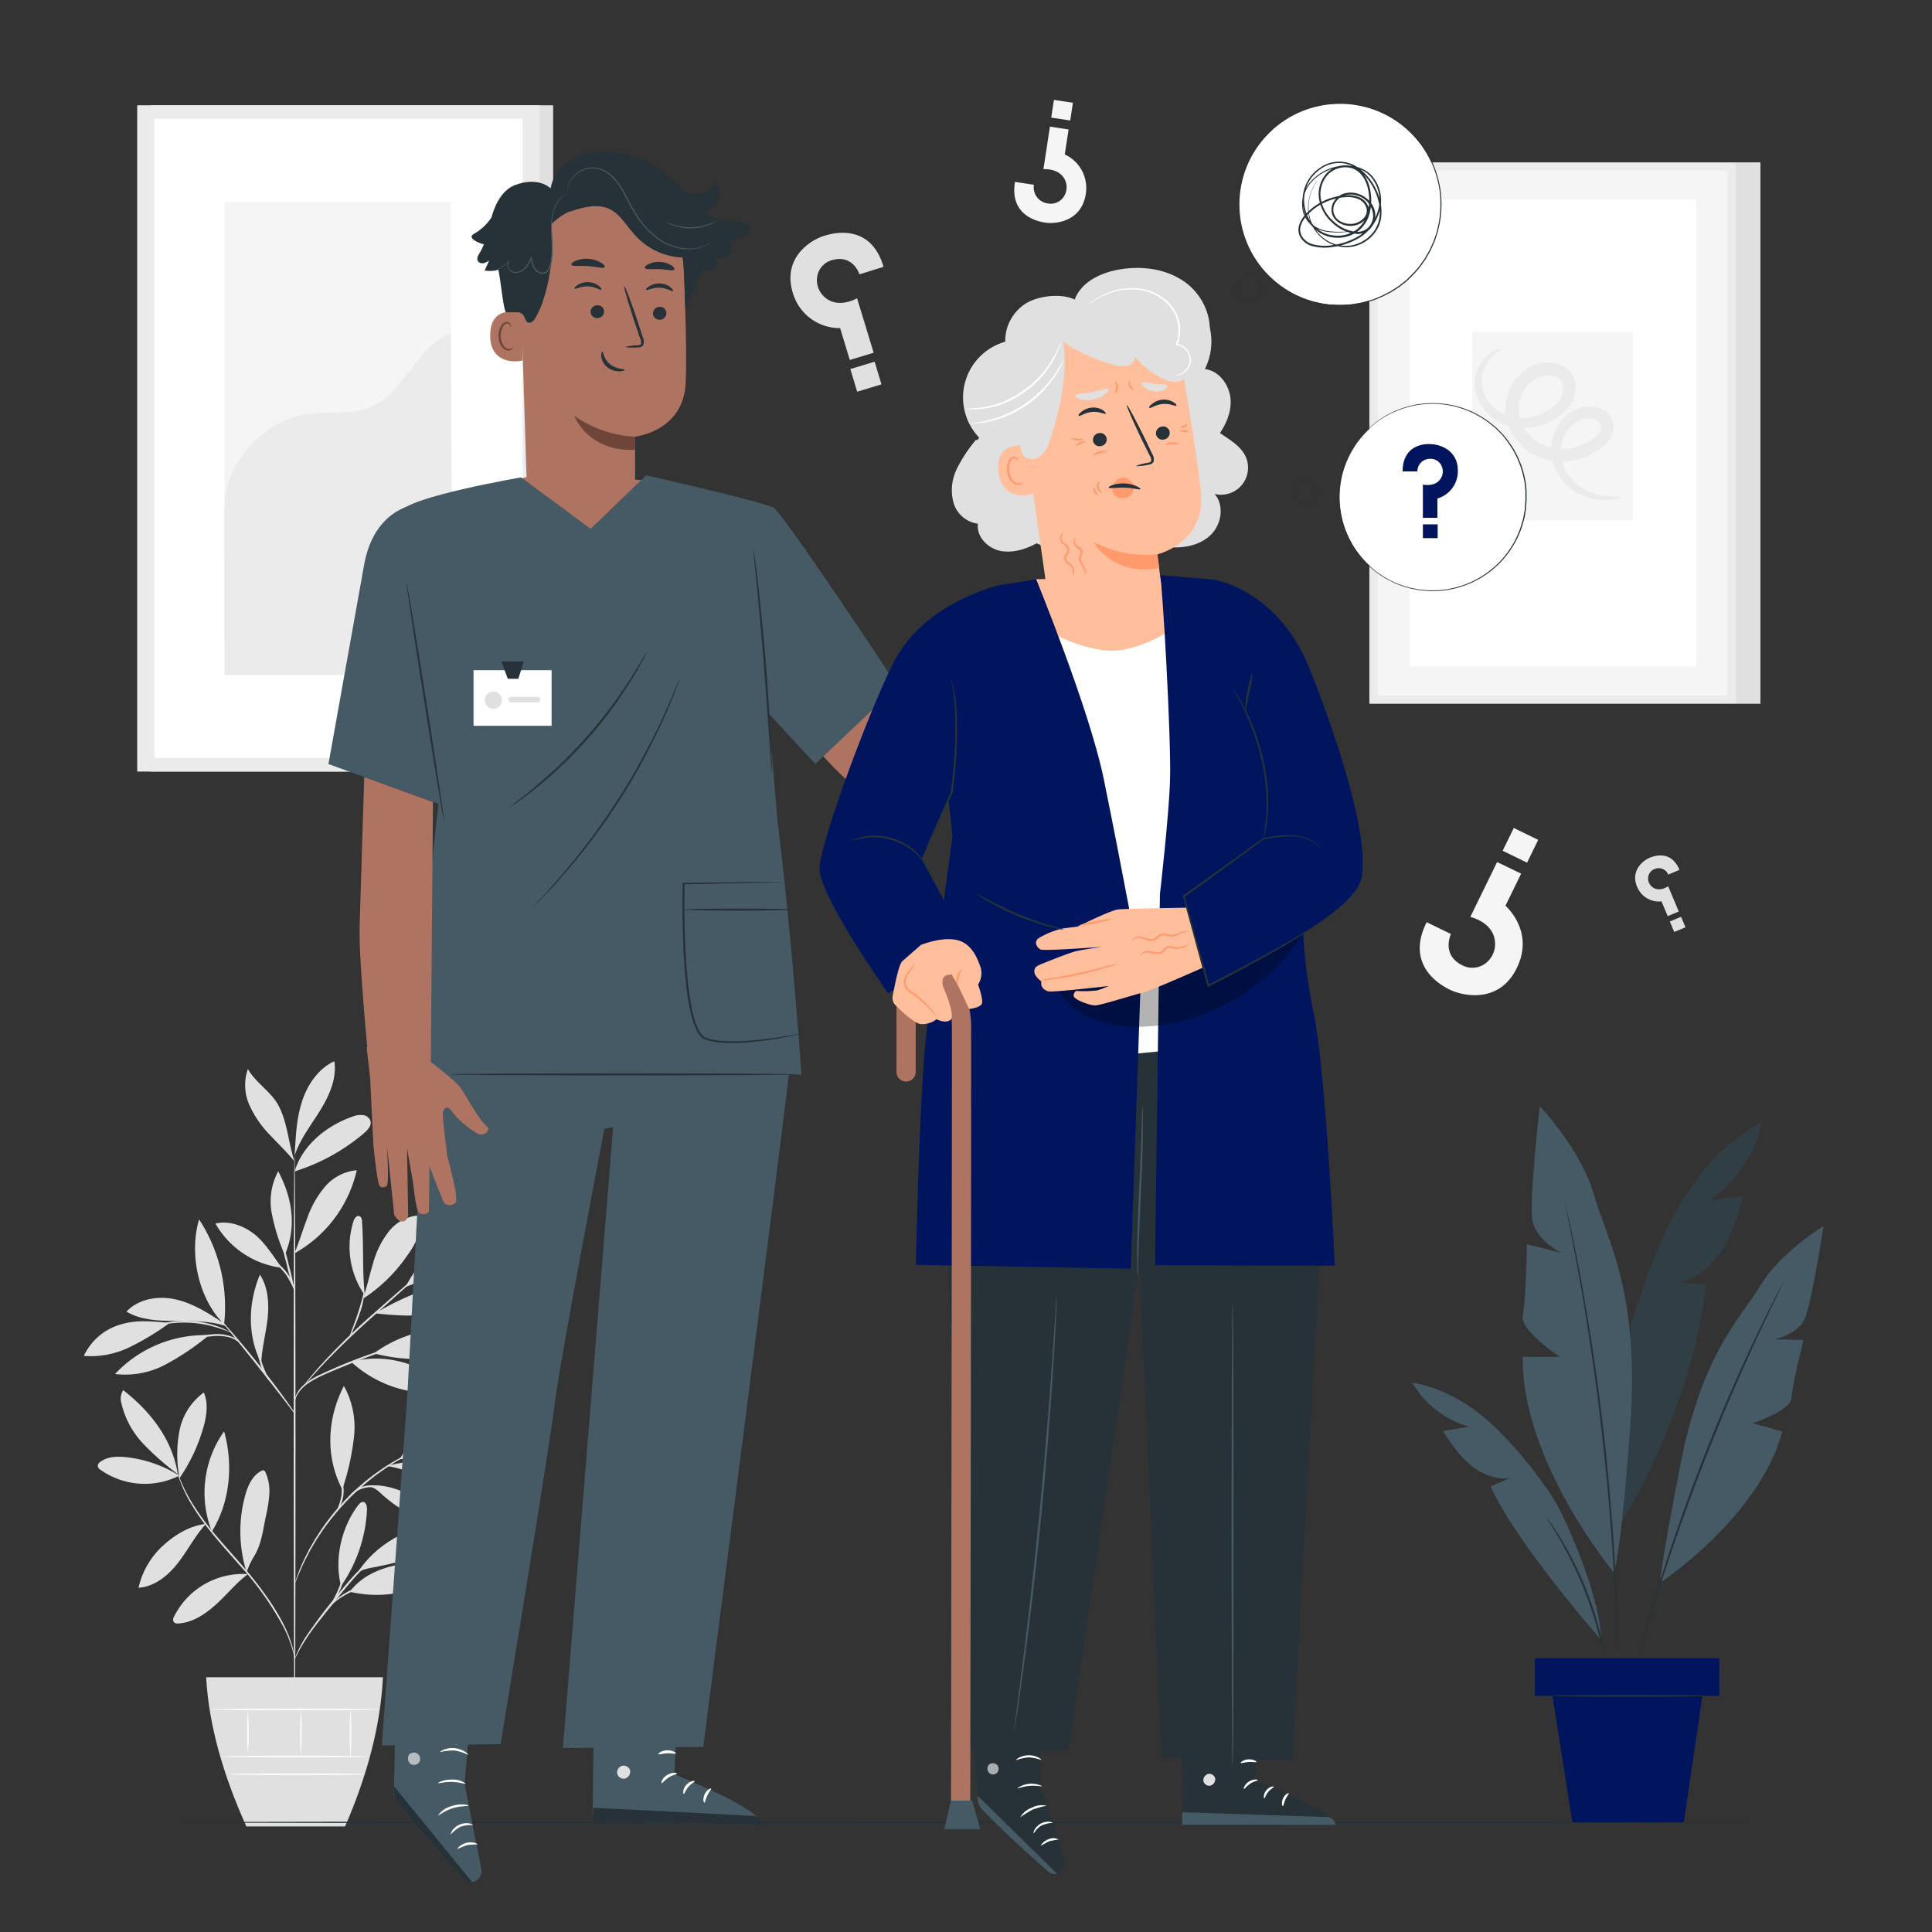 <svg xmlns="http://www.w3.org/2000/svg" viewBox="0 0 500 500"><rect x="0" y="0" width="500" height="500" fill="#333333" stroke="none"/><g id="freepik--background-complete--inject-6"><path d="M434.64,225.12l-2.9,1.22a2.67,2.67,0,0,0-3.57-1.42,2.55,2.55,0,0,0-1.64,2.45,2.81,2.81,0,0,0,1.19,2.27c.83.6,2.22.88,4-.28l2.74,6.53-2.86,1.21L430,233.27a6.07,6.07,0,0,1-6.32-3.78c-1.78-4.24,1.61-6.82,3.24-7.5C428.18,221.46,432.54,220,434.64,225.12Z" style="fill:#e0e0e0"></path><rect x="432.61" y="237.73" width="3.15" height="2.95" transform="translate(927.12 291.58) rotate(157.21)" style="fill:#e0e0e0"></rect><path d="M262.67,47.07l4.9.75a4.2,4.2,0,0,0,3.63,4.83,4,4,0,0,0,4.22-1.94,4.45,4.45,0,0,0,.26-4c-.62-1.49-2.25-3-5.64-2.94l1.68-11,4.84.74-1,6.46A9.56,9.56,0,0,1,281,50.19c-1.09,7.16-7.77,7.84-10.52,7.42C268.34,57.29,261.26,55.69,262.67,47.07Z" style="fill:#f5f5f5"></path><rect x="272.38" y="26.2" width="4.97" height="4.64" transform="translate(7.44 -41.11) rotate(8.67)" style="fill:#f5f5f5"></rect><path d="M369.22,238.66l6.29,3.07s-2.58,5.29,2.87,8.06a5.66,5.66,0,0,0,6.51-.84,6.25,6.25,0,0,0,2-5.32c-.2-2.28-1.76-5-6.37-6.34l6.93-14.19,6.22,3-4.06,8.31s7.63,6.51,2.93,16.13c-4.49,9.2-13.78,7.31-17.32,5.59C372.56,254.85,363.68,249.7,369.22,238.66Z" style="fill:#f5f5f5"></path><rect x="389.98" y="215.48" width="7.03" height="6.56" transform="translate(135.84 -150.44) rotate(26.02)" style="fill:#f5f5f5"></rect><path d="M228.66,69.06,222.42,71s-1.6-5.24-7.07-3.68A5.26,5.26,0,0,0,211.44,72a5.85,5.85,0,0,0,2,4.92c1.59,1.42,4.39,2.31,8.37.28l4.29,14.08-6.18,1.88-2.5-8.25a12.59,12.59,0,0,1-12.24-9.14C202.38,66.63,209.92,62,213.42,61,216.1,60.14,225.43,58,228.66,69.06Z" style="fill:#e0e0e0"></path><rect x="221.46" y="94.98" width="6.55" height="6.11" transform="matrix(-0.96, 0.29, -0.29, -0.96, 468.27, 126.43)" style="fill:#e0e0e0"></rect><path d="M46.4,381.89a32.42,32.42,0,0,0-13.86-4.78c-2.27-.23-4.74-.16-6.56,1.21a1.34,1.34,0,0,0-.67,1.2,1.43,1.43,0,0,0,.64.82,19.84,19.84,0,0,0,20.45,1.55" style="fill:#e0e0e0"></path><path d="M46,381.49a67.69,67.69,0,0,1-8.95-7.87,22.62,22.62,0,0,1-5.61-10.38,4.2,4.2,0,0,1,.44-3.48c7.14,5.58,12.74,12.78,14.12,21.73" style="fill:#e0e0e0"></path><path d="M46.33,381.83a32.44,32.44,0,0,1,.16-11.75,15.93,15.93,0,0,1,6.26-9.7c1.24,2.88.71,6.2-.16,9.21a45.06,45.06,0,0,1-6.21,13.08" style="fill:#e0e0e0"></path><path d="M53.32,394.37c-4.24.51-7.94,2.75-11.11,5.62a21,21,0,0,0-6.36,10.92c4.16-.26,7.7-3.19,10.26-6.49s4.34-6.91,7.15-10" style="fill:#e0e0e0"></path><path d="M54.84,396.37A27.4,27.4,0,0,1,58,370.44c2.42,8.6,1.53,18.33-3.17,25.93" style="fill:#e0e0e0"></path><path d="M64.09,407.38a19.86,19.86,0,0,0-19,10.91,1.47,1.47,0,0,0-.13,1.49,1.42,1.42,0,0,0,1.26.37c3.73-.24,7-2.49,9.78-5s5.11-5.52,8.13-7.73" style="fill:#e0e0e0"></path><path d="M63.79,406.78a35.28,35.28,0,0,1-.35-19.72c.69-2.54,1.86-5.21,4.21-6.4a.78.78,0,0,1,.64-.12.85.85,0,0,1,.41.48,11.86,11.86,0,0,1,1,5.65,35.75,35.75,0,0,1-.89,5.73c-.74,3.5-1.13,7.26-3,10.28a21.38,21.38,0,0,0-1.22,2.26c-.36.77-.37,1-.7,1.65" style="fill:#e0e0e0"></path><path d="M88.26,410.43c-1.81-6.9.11-15.26,4.46-20.91.32-.42.74-.86,1.26-.82.8.08,1,1.14,1,1.95a37.77,37.77,0,0,1-6.69,19.78" style="fill:#e0e0e0"></path><path d="M90.47,411.93a30.39,30.39,0,0,0,25-5.07,20.24,20.24,0,0,0-13.51-1.66c-4.51,1-8.64,3.05-11.44,6.73" style="fill:#e0e0e0"></path><path d="M92.33,407.34C97,399.69,106,394.7,115,394.25c-1,3.64-4,6.47-7.41,8.19s-7.16,2.45-10.87,3.18c-1.45.28-3.44.59-4.37,1.72" style="fill:#e0e0e0"></path><path d="M88.73,385.06a65.83,65.83,0,0,0,2.89-13.26A22,22,0,0,0,89,358.68c-4.38,8.48-4.83,18.39-.39,26.84" style="fill:#e0e0e0"></path><path d="M103.48,377.61c5.13-9.32,15.58-16.76,26.16-17.8-4.08,10.16-15.21,18-26.16,17.8" style="fill:#e0e0e0"></path><path d="M100.26,379.43c7.64,1.17,14.15,6.05,21.3,9a9.59,9.59,0,0,0,4.81.92,3.77,3.77,0,0,0,2.36-6.67,10.33,10.33,0,0,0-3.5-2.12c-7.78-3.24-16.12-3.32-24.32-1.36" style="fill:#e0e0e0"></path><path d="M95.83,384.79c1.73.5,2.33,1.39,3.7,2.56a39.84,39.84,0,0,0,16.15,8.3c.61.15,1.42.21,1.73-.35s-.07-1.07-.42-1.51a22.27,22.27,0,0,0-9.75-6.62c-3.73-1.38-7-3.06-11.41-2.7" style="fill:#e0e0e0"></path><path d="M90.84,352.41a30.62,30.62,0,0,0,23.44,8,1.59,1.59,0,0,0,1.06-.39c.59-.64-.11-1.63-.8-2.17-6.89-5.37-15.24-7.59-23.7-5.42" style="fill:#e0e0e0"></path><path d="M96.76,350.25A32.67,32.67,0,0,1,126,345.42a23.23,23.23,0,0,1-13.93,6.12,44.45,44.45,0,0,1-15.31-1.29" style="fill:#e0e0e0"></path><path d="M94.41,335.37c-.68-6.88-.24-12.31-.72-19.22,0-.55-.15-1.21-.67-1.41-.72-.28-1.32.6-1.55,1.34a22,22,0,0,0,2.93,19.14" style="fill:#e0e0e0"></path><path d="M93.91,336.13a40.62,40.62,0,0,0,11.4-11.08c2.25-3.07,4.14-6.76,3.63-10.54a10.93,10.93,0,0,0-8.22,4.08A23.1,23.1,0,0,0,96.53,327c-.91,3-1.55,6.13-2.62,9.11" style="fill:#e0e0e0"></path><path d="M105.11,333a92,92,0,0,0,28-16.53c-3.35-1.35-7.18-.55-10.53.81A33.18,33.18,0,0,0,105,332.94" style="fill:#e0e0e0"></path><path d="M97.06,339.89c5.18.56,10.43.93,15.57.07s9.81-2.84,14.53-4.82a1.77,1.77,0,0,0,1-.75,1.14,1.14,0,0,0-.36-1.25,3,3,0,0,0-1.24-.58c-5.12-1.43-10.66-.76-15.7.94a72.49,72.49,0,0,0-13.79,6.39" style="fill:#e0e0e0"></path><path d="M67.51,352.65c-3.53-7.13-3.3-15.45-.25-22.79,2.14,3.27,2.41,7.43,2,11.33s-1.57,7.9-1.65,11.81" style="fill:#e0e0e0"></path><path d="M53.4,345.53a31.81,31.81,0,0,0-23.62,10.06,22.06,22.06,0,0,0,12.94-2.39,66.13,66.13,0,0,0,11.08-7.42" style="fill:#e0e0e0"></path><path d="M43.92,342.36c-4.31-.35-8.46-.88-12.61.39a15.1,15.1,0,0,0-9.61,8.15,22.8,22.8,0,0,0,11.82-2.24,67.29,67.29,0,0,0,10.4-6.3" style="fill:#e0e0e0"></path><path d="M58,342.51c-3.88-2.55-7.86-5.13-12.38-6.19s-9.75-.27-12.9,3.13c3.65,2.15,8.09,2.4,12.33,2.4s9.44-.05,13.44,1.36" style="fill:#e0e0e0"></path><path d="M58,342.71c-6.63-6.51-9.14-18.21-6.47-27.12A41.34,41.34,0,0,1,58,342.71" style="fill:#e0e0e0"></path><path d="M76.22,324.26c1.25-2.91,2.13-6,3.26-8.92a25.61,25.61,0,0,1,4.63-8.23,12.19,12.19,0,0,1,8.22-4.25,33,33,0,0,1-16,21.44" style="fill:#e0e0e0"></path><path d="M72.92,328.1c-2.07-2.85-4.46-6.71-7.27-8.84s-6.46-3.42-9.89-2.6A23,23,0,0,0,72.92,328.1" style="fill:#e0e0e0"></path><path d="M73.58,324.49a49.53,49.53,0,0,1-3.27-10.59A16.56,16.56,0,0,1,72,303.12c3.64,6.89,4.81,14.27,1.8,21.45" style="fill:#e0e0e0"></path><path d="M76.26,303.12c2.06-6.82,8.31-11.84,15-14.15a5.59,5.59,0,0,1,2.64-.39,2.28,2.28,0,0,1,2,1.62c.24,1.16-.72,2.2-1.62,3a51.26,51.26,0,0,1-18,9.95" style="fill:#e0e0e0"></path><path d="M76.33,297.54c.26-4.4.54-8.86,2-13s4.19-8.08,8.2-9.9c.68,4.44-1.28,8.86-3.64,12.69s-5.22,7.43-6.64,11.69" style="fill:#e0e0e0"></path><path d="M76.22,300.57c-1.7-5-1.88-11.29-4.86-15.62-2.08-3-5.41-5.09-7.2-8.3a12.61,12.61,0,0,0,.42,9.42,27.08,27.08,0,0,0,5.5,7.89c2.21,2.35,4.09,4.12,6.14,6.61" style="fill:#e0e0e0"></path><path d="M76.26,447c-.14,0-.25-33.17-.26-74.08s.09-74.08.22-74.08.25,33.16.26,74.08S76.39,447,76.26,447Z" style="fill:#e0e0e0"></path><path d="M105.24,347.64a6.82,6.82,0,0,1-1.24.47l-3.44,1.16c-2.89,1-6.87,2.41-11.18,4.18s-8.3,3.32-10.6,5.31a7.87,7.87,0,0,0-2.13,2.82c-.33.77-.38,1.25-.43,1.24a1.16,1.16,0,0,1,0-.35,4.53,4.53,0,0,1,.24-1,7.49,7.49,0,0,1,2.08-3,18.61,18.61,0,0,1,4.6-2.85c1.83-.86,3.87-1.75,6-2.64,4.33-1.78,8.33-3.16,11.26-4.06,1.46-.46,2.65-.8,3.48-1A7,7,0,0,1,105.24,347.64Z" style="fill:#e0e0e0"></path><path d="M114.74,324.3s-.11.14-.35.38l-1.06,1c-1,.89-2.33,2.12-4,3.61L96.13,341.06c-5.16,4.6-9.62,9-12.72,12.29-1.54,1.66-2.76,3-3.59,4l-1,1.1a2.71,2.71,0,0,1-.35.36s.08-.16.28-.43.49-.66.89-1.15c.79-1,2-2.4,3.5-4.09A168.47,168.47,0,0,1,95.81,340.7c5.18-4.58,9.9-8.7,13.32-11.67l4.08-3.49,1.12-.94A2.2,2.2,0,0,1,114.74,324.3Z" style="fill:#e0e0e0"></path><path d="M90.56,345.73c-.14-.06.94-2.55,2-5.7s1.59-5.8,1.73-5.78A19.62,19.62,0,0,1,93,340.19a39.23,39.23,0,0,1-1.61,4A6.08,6.08,0,0,1,90.56,345.73Z" style="fill:#e0e0e0"></path><path d="M76.29,365.81a5.79,5.79,0,0,1-.8-.92l-2-2.62c-1.71-2.21-4.08-5.26-6.73-8.61s-5.09-6.34-6.86-8.51l-2.08-2.57a6.46,6.46,0,0,1-.72-1,6,6,0,0,1,.86.86c.53.58,1.29,1.43,2.2,2.49,1.84,2.11,4.32,5.08,7,8.43s5,6.43,6.62,8.7c.83,1.13,1.48,2.06,1.92,2.71A6.61,6.61,0,0,1,76.29,365.81Z" style="fill:#e0e0e0"></path><path d="M69.93,357.65a11.66,11.66,0,0,1-2.66-5,14.22,14.22,0,0,1-.61-5l.22,0c-.1.38-.17.59-.21.58s0-.22,0-.62l.21,0a22.18,22.18,0,0,0,.85,4.89A38,38,0,0,0,69.93,357.65Z" style="fill:#e0e0e0"></path><path d="M61.72,347.33a8.58,8.58,0,0,0-1.85-1.08,12.41,12.41,0,0,0-5.17-.41,31.94,31.94,0,0,0-5.19.84,16.29,16.29,0,0,1-2.14.51,8,8,0,0,1,2.05-.84,24.09,24.09,0,0,1,5.25-1,11.14,11.14,0,0,1,5.32.58A3.23,3.23,0,0,1,61.72,347.33Z" style="fill:#e0e0e0"></path><path d="M59.78,344.83c0,.07-1.08-.44-2.85-1a28.66,28.66,0,0,0-14.35-1.09c-1.84.33-2.95.67-3,.59a2.74,2.74,0,0,1,.75-.32,15.8,15.8,0,0,1,2.15-.6,25.3,25.3,0,0,1,7.35-.52,25.84,25.84,0,0,1,7.19,1.62,17.51,17.51,0,0,1,2,.93A2.74,2.74,0,0,1,59.78,344.83Z" style="fill:#e0e0e0"></path><path d="M76.22,334.25A57.93,57.93,0,0,1,74.15,327a59,59,0,0,1-1.62-7.34,58.76,58.76,0,0,1,2.08,7.22A58.27,58.27,0,0,1,76.22,334.25Z" style="fill:#e0e0e0"></path><path d="M76.35,334.25a34.83,34.83,0,0,0-2.3-4.32,19.54,19.54,0,0,0-3.39-3.5,3.18,3.18,0,0,1,1.31.68,10.23,10.23,0,0,1,2.47,2.55A9.38,9.38,0,0,1,76.35,334.25Z" style="fill:#e0e0e0"></path><path d="M76.26,429.32c-.06,0-.15-.8-.53-2.21a31.75,31.75,0,0,0-2.21-5.74A80.28,80.28,0,0,0,61.76,404.8c-2.63-3-5.18-5.83-7.34-8.54a58.09,58.09,0,0,1-5.24-7.56,35.32,35.32,0,0,1-2.65-5.62c-.25-.69-.42-1.23-.52-1.6a3.07,3.07,0,0,1-.14-.57s.29.75.83,2.11a41.9,41.9,0,0,0,2.77,5.51A64.5,64.5,0,0,0,54.76,396c2.18,2.68,4.73,5.49,7.36,8.5,5.31,6,9.47,12,11.7,16.73a28.54,28.54,0,0,1,2.09,5.85,16.06,16.06,0,0,1,.3,1.66A3.28,3.28,0,0,1,76.26,429.32Z" style="fill:#e0e0e0"></path><path d="M102.45,399.73a12.19,12.19,0,0,1-1.37.77,30.44,30.44,0,0,0-3.56,2.36,39.3,39.3,0,0,0-4.68,4.26c-1.64,1.74-3.33,3.75-5.06,5.91-3.45,4.33-6.67,8.16-8.61,11.22-1,1.51-1.69,2.79-2.16,3.69a13.18,13.18,0,0,1-.75,1.38s0-.14.12-.39.24-.62.46-1.08a35.6,35.6,0,0,1,2-3.79,121.2,121.2,0,0,1,8.52-11.33c1.73-2.16,3.44-4.18,5.11-5.91a38.15,38.15,0,0,1,4.79-4.23,25.35,25.35,0,0,1,3.68-2.25c.45-.23.83-.37,1.07-.47A1.39,1.39,0,0,1,102.45,399.73Z" style="fill:#e0e0e0"></path><path d="M103,409.33a18.9,18.9,0,0,1-2.9.42,37.71,37.71,0,0,0-6.88,1.36A20.42,20.42,0,0,0,87,414.34c-1.42,1.1-2.09,2-2.16,2a2.51,2.51,0,0,1,.43-.66,11,11,0,0,1,1.51-1.55A18.86,18.86,0,0,1,93,410.65a30.92,30.92,0,0,1,7-1.23A16.76,16.76,0,0,1,103,409.33Z" style="fill:#e0e0e0"></path><path d="M85.71,415.24c-.15-.09,1.15-2.08,2.17-4.77s1.17-5.09,1.34-5.06a4.44,4.44,0,0,1,0,1.56,17.26,17.26,0,0,1-.85,3.66A17.81,17.81,0,0,1,86.65,414,4.83,4.83,0,0,1,85.71,415.24Z" style="fill:#e0e0e0"></path><path d="M110.93,374a2.07,2.07,0,0,1-.46.24l-1.37.62c-.59.26-1.32.58-2.13,1s-1.78.85-2.78,1.45l-1.58.9c-.55.32-1.09.69-1.67,1.05-1.17.71-2.34,1.58-3.58,2.47a68.47,68.47,0,0,0-7.48,6.58A67.18,67.18,0,0,0,83.55,396c-.84,1.27-1.67,2.47-2.34,3.66-.34.59-.7,1.15-1,1.71L79.37,403c-.56,1-1,2-1.36,2.82s-.7,1.57-.94,2.17l-.57,1.39a3.6,3.6,0,0,1-.23.47,1.76,1.76,0,0,1,.14-.51l.49-1.42c.21-.61.48-1.36.86-2.21s.76-1.83,1.31-2.86l.82-1.64c.29-.57.64-1.13,1-1.73.65-1.21,1.48-2.42,2.32-3.72a59.34,59.34,0,0,1,13.9-14.38c1.27-.89,2.45-1.75,3.64-2.45.58-.36,1.14-.73,1.69-1L104,377c1-.58,2-1,2.82-1.4s1.57-.71,2.18-.94l1.4-.54A2.12,2.12,0,0,1,110.93,374Z" style="fill:#e0e0e0"></path><path d="M90.2,387.86a3.33,3.33,0,0,1,1.14-1.7,7.17,7.17,0,0,1,4.59-1.76,12.4,12.4,0,0,1,4.84.94,6.83,6.83,0,0,1,1.83.89,11.06,11.06,0,0,1-1.94-.57,14.7,14.7,0,0,0-4.71-.78,7.42,7.42,0,0,0-4.39,1.54A12.61,12.61,0,0,0,90.2,387.86Z" style="fill:#e0e0e0"></path><path d="M87.1,391.05a17,17,0,0,0,1.31-4.24,18,18,0,0,0-.29-4.43,2.86,2.86,0,0,1,.53,1.24,8.75,8.75,0,0,1-.74,6.35C87.51,390.71,87.15,391.09,87.1,391.05Z" style="fill:#e0e0e0"></path><path d="M53.35,434.07c.71,12.68,4.53,25.57,10.41,38.61H89.31c5.6-12.91,9.16-25.78,9.79-38.61Z" style="fill:#e0e0e0"></path><path d="M95,454.58c0,.14-8.41.24-18.79.24s-18.79-.1-18.79-.24,8.41-.23,18.79-.23S95,454.45,95,454.58Z" style="fill:#fafafa"></path><path d="M94.39,459.18c0,.13-7.89.24-17.62.24s-17.61-.11-17.61-.24,7.88-.24,17.61-.24S94.39,459,94.39,459.18Z" style="fill:#fafafa"></path><path d="M64.17,442.4a72.27,72.27,0,0,1,0,11.77,72.27,72.27,0,0,1,0-11.77Z" style="fill:#fafafa"></path><path d="M77.86,442.4a77.39,77.39,0,0,1,0,12.18,77.39,77.39,0,0,1,0-12.18Z" style="fill:#fafafa"></path><path d="M90.71,442.29a80.59,80.59,0,0,1,0,12.43,80.59,80.59,0,0,1,0-12.43Z" style="fill:#fafafa"></path><path d="M98.29,442.4c0,.13-9.87.24-22,.24s-22-.11-22-.24,9.87-.24,22-.24S98.29,442.26,98.29,442.4Z" style="fill:#fafafa"></path><rect x="449.14" y="42.02" width="6.46" height="140.11" style="fill:#e0e0e0"></rect><rect x="355.46" y="43.09" width="92.69" height="137.97" rx="0.09" style="fill:#f5f5f5"></rect><path d="M449.14,182.13H354.48a.09.09,0,0,1-.09-.09V42.11a.09.09,0,0,1,.09-.09h94.66a.09.09,0,0,1,.09.09V182A.09.09,0,0,1,449.14,182.13ZM356.63,180H447a.09.09,0,0,0,.09-.09V44.26a.1.1,0,0,0-.09-.1H356.63a.11.11,0,0,0-.1.1V179.89A.1.1,0,0,0,356.63,180Z" style="fill:#ebebeb"></path><rect x="364.79" y="51.6" width="74.19" height="120.85" rx="0.09" style="fill:#fff"></rect><rect x="380.98" y="85.86" width="41.66" height="48.83" rx="0.06" style="fill:#f5f5f5"></rect><path d="M419.34,128.71c.05.16-2,1.06-5.91.6a14.42,14.42,0,0,1-6.65-2.65,13.5,13.5,0,0,1-5.17-8.13,11.69,11.69,0,0,1,3.95-11.11,10.51,10.51,0,0,1,3-1.75,8,8,0,0,1,3.75-.43,6.54,6.54,0,0,1,3.74,1.63,4.89,4.89,0,0,1,1.48,4.37,7,7,0,0,1-2.06,3.74,13.28,13.28,0,0,1-3.14,2.32,17.19,17.19,0,0,1-7.48,2.13,14.92,14.92,0,0,1-8-1.81,14.44,14.44,0,0,1-5.87-6.09,12.42,12.42,0,0,1-1.06-8.52,12.67,12.67,0,0,1,4.5-7,11.15,11.15,0,0,1,3.76-1.91,9.49,9.49,0,0,1,4.24-.13,7,7,0,0,1,3.85,2.17,6.35,6.35,0,0,1,1.51,4.12,7.84,7.84,0,0,1-1,3.91,10.47,10.47,0,0,1-2.38,2.86,15.92,15.92,0,0,1-5.9,3.13,15,15,0,0,1-6.21.48,12.55,12.55,0,0,1-5.4-2.07,11.67,11.67,0,0,1-5.16-8.17,9.86,9.86,0,0,1,1.91-7,8.33,8.33,0,0,1,3.54-2.82c1-.37,1.52-.36,1.55-.27s-.44.35-1.23.88a9.14,9.14,0,0,0-2.75,3,8.73,8.73,0,0,0-1.13,6,9.81,9.81,0,0,0,4.59,6.43,11.34,11.34,0,0,0,9.47.9,13.53,13.53,0,0,0,4.73-2.68,5.87,5.87,0,0,0,2.22-4.44,3.2,3.2,0,0,0-2.86-3.15,6,6,0,0,0-2.72.13,7.82,7.82,0,0,0-2.57,1.34,9.42,9.42,0,0,0-3.24,5.17,9,9,0,0,0,.8,6.19,11.18,11.18,0,0,0,4.48,4.66,11.6,11.6,0,0,0,6.16,1.43,14.07,14.07,0,0,0,6.07-1.66,10.62,10.62,0,0,0,2.42-1.7,4.1,4.1,0,0,0,1.23-2,1.73,1.73,0,0,0-.5-1.61,3.6,3.6,0,0,0-2-.89,5.2,5.2,0,0,0-2.36.2,7.75,7.75,0,0,0-2.2,1.21,9.14,9.14,0,0,0-3.35,8.49,11.73,11.73,0,0,0,4,7,14.08,14.08,0,0,0,5.7,2.84C417.2,128.82,419.31,128.42,419.34,128.71Z" style="fill:#ebebeb"></path><rect x="38.98" y="27.25" width="104.17" height="172.43" style="fill:#e0e0e0"></rect><rect x="35.51" y="27.25" width="104.17" height="172.43" style="fill:#ebebeb"></rect><rect x="39.95" y="30.74" width="95.3" height="165.43" style="fill:#fff"></rect><rect x="58.09" y="52.24" width="58.6" height="122.44" style="fill:#f5f5f5"></rect><path d="M58.09,131.35c-.13-11.44,10.15-22.6,21.48-24.2,5.4-.76,11.14.31,16.18-1.76,9-3.69,11.88-15.66,20.94-19.21l.42,88.5h-59Z" style="fill:#ebebeb"></path></g><g id="freepik--Floor--inject-6"><path d="M455.23,471.62c0,.15-91.89.26-205.22.26s-205.24-.11-205.24-.26,91.87-.26,205.24-.26S455.23,471.48,455.23,471.62Z" style="fill:#263238"></path></g><g id="freepik--Plant--inject-6"><path d="M455.91,290.57c-9.44,4.89-16.67,13.3-21.87,22.57s-8.56,19.43-11.88,29.52l-2.9,52c11-18.68,19.79-40.63,22.17-62.16l-7.31-.65c4.9-.75,9-4.3,11.63-8.51s4-9.06,5.27-13.83l-8.91,1.32A33,33,0,0,0,455.91,290.57Z" style="fill:#455a64"></path><g style="opacity:0.3"><path d="M455.91,290.57c-9.44,4.89-16.67,13.3-21.87,22.57s-8.56,19.43-11.88,29.52l-2.9,52c11-18.68,19.79-40.63,22.17-62.16l-7.31-.65c4.9-.75,9-4.3,11.63-8.51s4-9.06,5.27-13.83l-8.91,1.32A33,33,0,0,0,455.91,290.57Z"></path></g><path d="M417.63,406.9s-23.82-28.52-23.55-55.74h9.63s-10.46-6.87-9.63-10.72,1.1-18.43,1.1-18.43l8.8,2.2s-6.6-3.3-7.42-8.52,1.92-29.43,1.92-29.43,10.73,11.28,14,22.83,12,25,9.41,60.22S417.63,406.9,417.63,406.9Z" style="fill:#455a64"></path><path d="M429.71,409.59s25.82-17.19,31.55-39.14l-7.74-2.11s9.91-3.24,10.09-6.51,3.14-15.06,3.14-15.06l-7.55-.15s6-1.21,7.83-5.23,4.89-24.08,4.89-24.08-11.09,6.72-16.27,15.28S440.56,350.09,434.9,379,429.71,409.59,429.71,409.59Z" style="fill:#455a64"></path><path d="M405,311.13a1.1,1.1,0,0,1,.09.29l.21.88c.18.81.44,1.94.76,3.38s.72,3.27,1.14,5.37.92,4.48,1.41,7.13c1,5.29,2.1,11.61,3.21,18.64s2.15,14.79,3.11,22.95,1.65,16,2.21,23.07.92,13.5,1.13,18.88c.13,2.69.19,5.13.25,7.26s.11,4,.12,5.49,0,2.64,0,3.47c0,.37,0,.67,0,.9a1.09,1.09,0,0,1,0,.31,2.67,2.67,0,0,1,0-.31c0-.23,0-.53-.05-.9,0-.83-.07-2-.12-3.47s-.11-3.34-.21-5.48-.18-4.56-.33-7.25c-.26-5.38-.69-11.77-1.24-18.86s-1.32-14.89-2.25-23.05-2-15.9-3.06-22.94-2.13-13.35-3.1-18.64c-.47-2.66-.94-5-1.33-7.14s-.75-3.91-1.05-5.39-.51-2.59-.67-3.4c-.07-.37-.12-.66-.16-.89A1,1,0,0,1,405,311.13Z" style="fill:#263238"></path><path d="M414.33,424.36s-21.8-24.74-28.57-39.69l5.11-2.18c-3.71.61-7.5-1-10.38-3.4s-5-5.6-7.05-8.73l6.74-1.14a25,25,0,0,1-14.71-11.4c7.94,1.31,15.13,5.67,21,11.13a104.65,104.65,0,0,1,12.76,14.78,50.18,50.18,0,0,1,5,8.15C407.9,399.45,414.34,415.28,414.33,424.36Z" style="fill:#455a64"></path><path d="M461.6,331.71s0,.09-.09.25l-.34.73-1.32,2.74c-1.16,2.38-2.81,5.84-4.81,10.13-4,8.57-9.29,20.54-14.5,34s-9.35,25.89-12.16,34.93c-1.4,4.51-2.5,8.18-3.24,10.73-.37,1.23-.66,2.21-.87,2.92q-.15.45-.24.75a1.4,1.4,0,0,1-.1.26,1,1,0,0,1,.05-.27c0-.2.11-.46.19-.77.18-.71.44-1.7.77-2.95.68-2.56,1.73-6.25,3.09-10.78,2.72-9.08,6.81-21.51,12-35s10.56-25.44,14.65-34c2.05-4.27,3.75-7.71,5-10.06l1.41-2.7c.15-.29.28-.52.38-.7A1.23,1.23,0,0,1,461.6,331.71Z" style="fill:#263238"></path><path d="M416.18,435a11,11,0,0,1-.33-1.76c-.17-1.14-.46-2.79-.86-4.81a97.33,97.33,0,0,0-11.33-30c-1-1.79-1.9-3.21-2.53-4.18a11.68,11.68,0,0,1-.92-1.54s.12.11.3.35l.79,1.08c.68.93,1.6,2.33,2.68,4.1a88.16,88.16,0,0,1,11.37,30.11c.36,2,.59,3.7.7,4.85.05.53.09,1,.12,1.33A1.61,1.61,0,0,1,416.18,435Z" style="fill:#263238"></path><rect x="397.23" y="429.15" width="47.72" height="9.73" style="fill:#00155D"></rect><polygon points="401.77 438.88 406.94 471.62 435.77 471.62 440.58 438.88 401.77 438.88" style="fill:#00155D"></polygon><path d="M442,438.88c0,.14-9,.26-20.16.26s-20.16-.12-20.16-.26,9-.26,20.16-.26S442,438.74,442,438.88Z" style="fill:#263238"></path></g><g id="freepik--speech-bubbles--inject-6"><circle cx="370.77" cy="128.68" r="24.08" transform="translate(-6.94 22.08) rotate(-3.38)" style="fill:#fff"></circle><path d="M340.07,125.22s.17.2.38.61a3.19,3.19,0,0,1,.29,1.9,3.09,3.09,0,0,1-.48,1.23,2.55,2.55,0,0,1-1.16.95,2.89,2.89,0,0,1-3.88-3.77,2.63,2.63,0,0,1,.91-1.19,3,3,0,0,1,1.23-.51,3.26,3.26,0,0,1,1.9.23c.42.2.61.39.63.37s0-.06-.14-.14a1,1,0,0,0-.18-.14l-.27-.17a3.24,3.24,0,0,0-3.27.2,2.84,2.84,0,0,0-1,1.27,3.19,3.19,0,0,0-.19,1.77,2.9,2.9,0,0,0,2.58,2.51,3.24,3.24,0,0,0,1.76-.24,2.82,2.82,0,0,0,1.24-1,3.06,3.06,0,0,0,.47-1.32,3.13,3.13,0,0,0-.36-2c-.06-.11-.12-.19-.17-.27a1.38,1.38,0,0,0-.15-.17C340.12,125.26,340.08,125.21,340.07,125.22Z" style="fill:#263238"></path><path d="M351.2,114.27l.26-.3.74-.88.54-.66c.21-.23.46-.46.72-.72l.85-.84a4.25,4.25,0,0,1,.5-.44c.17-.15.36-.29.54-.44a23,23,0,0,1,6-3.6,24,24,0,0,1,9-1.88h1.3c.44,0,.88.07,1.33.11l.68.06a5.52,5.52,0,0,1,.68.09l1.36.26.7.13.68.2,1.39.41c.46.15.91.36,1.37.54l.7.28.34.14.34.18a22.27,22.27,0,0,1,2.67,1.52c.43.3.88.57,1.3.89l1.24,1c.2.17.42.33.62.52l.57.58c.38.39.79.76,1.16,1.17a28.4,28.4,0,0,1,2,2.67l.47.72c.08.12.16.23.24.36l.2.38.81,1.53c.24.52.45,1.07.68,1.61.1.28.23.54.32.82l.25.85a27.42,27.42,0,0,1,.83,3.5c.06.61.12,1.21.19,1.82l0,.46c0,.15,0,.3,0,.46v1.85l-.08.93-.08.93,0,.46c0,.16-.06.31-.09.47-.11.61-.23,1.23-.34,1.85l-.54,1.83a23.82,23.82,0,0,1-9,12.27l-1.59,1.06-1.67.88-.42.22-.43.18-.87.35-.86.36-.89.27-.88.26-.44.14-.45.09-1.79.36a27.31,27.31,0,0,1-3.59.25h-.89a8.67,8.67,0,0,1-.88-.06c-.58-.06-1.17-.09-1.74-.17l-1.7-.32-.43-.08-.41-.11-.82-.24a25.09,25.09,0,0,1-3.15-1.15c-.51-.23-1-.5-1.47-.75l-.72-.38c-.24-.13-.45-.29-.68-.44l-1.34-.88c-.43-.31-.82-.66-1.23-1a22.52,22.52,0,0,1-2.25-2.1l-.27-.26-.24-.29-.47-.58c-.31-.39-.64-.76-.92-1.15l-.8-1.21L350,141l-.33-.63-.65-1.22a5.11,5.11,0,0,1-.29-.63c-.09-.21-.17-.42-.26-.62-.17-.42-.35-.83-.5-1.24l-.38-1.25a24.14,24.14,0,0,1-.88-9.17l.09-1,.18-1c.06-.31.11-.62.17-.92,0-.15.05-.3.09-.44l.12-.43c.16-.56.32-1.1.47-1.61s.37-1,.54-1.42l.26-.65a4.88,4.88,0,0,1,.27-.61l.55-1.06c.18-.32.32-.63.48-.9l.47-.71.62-1,.21-.34-.22.32-.65,1-.47.71c-.17.27-.32.58-.49.9l-.57,1.06a5.46,5.46,0,0,0-.27.6l-.27.65c-.17.45-.39.92-.56,1.43s-.31,1-.47,1.61l-.13.43c0,.15-.06.3-.09.45s-.12.6-.18.92-.12.63-.18,1-.06.66-.09,1a24.2,24.2,0,0,0,.85,9.23l.38,1.26c.15.41.33.82.5,1.24.08.21.17.42.26.63a5,5,0,0,0,.28.63l.66,1.24.33.63.4.6.8,1.21c.29.4.62.77.93,1.16l.47.59c.08.09.16.2.25.29l.26.27a24.19,24.19,0,0,0,2.27,2.12c.41.32.8.68,1.24,1l1.34.89c.23.15.45.31.69.44s.48.26.73.38c.49.25,1,.53,1.47.76a26.21,26.21,0,0,0,3.18,1.17l.83.24.41.12.43.08,1.72.32c.58.08,1.17.11,1.76.17.29,0,.59.07.89.07h.89a27.76,27.76,0,0,0,3.62-.25l1.81-.36.45-.09.45-.13.89-.27.9-.28.87-.35.87-.36.44-.18.42-.22,1.69-.89,1.6-1.06a24.2,24.2,0,0,0,9.12-12.39c.18-.62.35-1.23.53-1.84s.24-1.26.35-1.88c0-.15.07-.31.09-.47l0-.47.08-.94.08-.93v-1.87c0-.16,0-.31,0-.47l0-.46c-.07-.61-.13-1.22-.2-1.83a27.47,27.47,0,0,0-.83-3.53l-.26-.86c-.09-.28-.22-.55-.33-.83-.23-.54-.43-1.09-.68-1.62l-.82-1.55-.21-.38c-.07-.12-.15-.24-.23-.36l-.48-.72a26.1,26.1,0,0,0-2.05-2.69c-.38-.41-.78-.79-1.17-1.18l-.58-.59c-.19-.18-.42-.34-.62-.52l-1.25-1c-.43-.32-.88-.59-1.32-.89a22.59,22.59,0,0,0-2.69-1.53l-.34-.18-.35-.14-.7-.28c-.46-.18-.92-.39-1.38-.54l-1.4-.41-.69-.2-.7-.13-1.38-.26a5.28,5.28,0,0,0-.68-.09l-.68-.06-1.34-.11-1.31,0a24.17,24.17,0,0,0-9.07,1.92,23.14,23.14,0,0,0-6,3.65l-.55.45a4.15,4.15,0,0,0-.49.44l-.84.85c-.26.27-.51.5-.72.74l-.54.66-.72.9Z" style="fill:#263238"></path><path d="M363,122h3.82a3.24,3.24,0,0,1,3.32-3.26,3.08,3.08,0,0,1,3,2,3.39,3.39,0,0,1-.27,3.09c-.65,1.07-2.06,2-4.63,1.58v8.6H372v-5a7.35,7.35,0,0,0,5.29-7.19c0-5.58-5-6.88-7.15-6.88C368.53,114.82,363,115.22,363,122Z" style="fill:#00155D"></path><rect x="368.24" y="135.7" width="3.83" height="3.57" style="fill:#00155D"></rect><circle cx="346.8" cy="52.91" r="26.04" transform="translate(64.16 260.72) rotate(-45)" style="fill:#fff"></circle><path d="M323.32,71.66s.29,0,.76.2a3.38,3.38,0,0,1,1.64,1.27,3.21,3.21,0,0,1,.55,1.32,2.93,2.93,0,0,1-.2,1.61,3.12,3.12,0,0,1-5.85-.06,2.84,2.84,0,0,1-.18-1.61,3.34,3.34,0,0,1,.58-1.31,3.46,3.46,0,0,1,1.66-1.24c.48-.16.77-.15.77-.18h-.21l-.25,0a1.51,1.51,0,0,0-.33.07A3.44,3.44,0,0,0,320.48,73a3.4,3.4,0,0,0-.63,1.37,3,3,0,0,0,.16,1.73,3.52,3.52,0,0,0,1.17,1.53,3.27,3.27,0,0,0,1.94.7,3.35,3.35,0,0,0,2-.66,3.57,3.57,0,0,0,1.19-1.5,3,3,0,0,0,.2-1.73,3.49,3.49,0,0,0-2.36-2.65,2.61,2.61,0,0,0-.33-.08l-.25,0Z" style="fill:#263238"></path><path d="M320.74,56.24s0-.15,0-.43,0-.7-.08-1.24c0-.28,0-.58-.06-.92s0-.71,0-1.11,0-.83,0-1.29a3.46,3.46,0,0,1,.06-.71q0-.36.09-.75a25.08,25.08,0,0,1,2-7.28,25.91,25.91,0,0,1,5.65-8.2l1-1c.36-.31.74-.6,1.12-.9l.58-.46a6.46,6.46,0,0,1,.59-.44l1.27-.82.64-.41.68-.35,1.39-.72c.48-.23,1-.4,1.48-.6l.75-.3c.12,0,.25-.11.38-.15l.39-.11a24.19,24.19,0,0,1,3.23-.8c.55-.09,1.11-.22,1.68-.28l1.72-.13c.29,0,.58-.06.88-.06l.88,0c.59,0,1.18,0,1.78.05a28.07,28.07,0,0,1,3.58.58l.9.2.45.11.44.14,1.78.6c.58.22,1.15.5,1.73.75.29.14.59.25.87.41l.84.47a29.17,29.17,0,0,1,3.25,2.12l1.5,1.28.38.33c.12.11.23.23.35.35l.69.72.7.72.63.78.63.8.32.39c.1.14.18.29.28.43l1.11,1.71.95,1.83a27.84,27.84,0,0,1,2.38,8,28,28,0,0,1-.29,8.34c-.15.67-.3,1.34-.46,2s-.43,1.29-.64,1.94l-.17.48-.2.46-.41.93-.42.92-.49.87-.49.87-.25.43-.28.41-1.13,1.62a31.2,31.2,0,0,1-2.62,2.87l-.69.67c-.23.22-.5.4-.74.61-.5.39-1,.8-1.49,1.16l-1.57,1-.39.25c-.13.08-.27.14-.41.22l-.82.42a27,27,0,0,1-3.32,1.46c-.57.19-1.14.33-1.71.5l-.85.24c-.28.08-.57.11-.85.17l-1.71.31c-.56.08-1.13.1-1.7.15a24.59,24.59,0,0,1-3.32,0h-.41l-.4,0-.8-.1c-.54-.07-1.07-.11-1.58-.21l-1.53-.35-.75-.17-.73-.24-1.43-.47a5.07,5.07,0,0,1-.68-.27l-.67-.3c-.45-.2-.89-.38-1.32-.59s-.82-.47-1.23-.69A26.16,26.16,0,0,1,326.17,69c-.23-.29-.46-.57-.67-.85l-.58-.88c-.18-.29-.37-.57-.55-.85s-.18-.27-.26-.41-.15-.28-.22-.42c-.3-.57-.58-1.1-.84-1.61s-.43-1-.64-1.52c-.09-.24-.19-.48-.28-.71a3.32,3.32,0,0,1-.23-.67c-.13-.44-.25-.86-.37-1.24s-.22-.74-.3-1.07-.12-.63-.17-.9c-.1-.53-.17-.94-.23-1.22s-.09-.42-.09-.42,0,.14.07.42.12.69.21,1.23c0,.27.1.57.15.91s.19.68.29,1.07l.36,1.25a3.54,3.54,0,0,0,.23.67c.09.23.18.47.28.71.2.48.37,1,.62,1.53s.54,1.06.84,1.62l.22.43a4.78,4.78,0,0,0,.26.42l.55.85.57.88c.22.29.45.57.68.86a26.17,26.17,0,0,0,7.55,6.59l1.23.7c.43.21.88.39,1.32.6l.68.3a5.2,5.2,0,0,0,.69.27L339,78l.73.25.75.17,1.54.35c.52.1,1.06.14,1.59.22l.81.1.41,0h.41a25,25,0,0,0,3.35,0c.56-.06,1.14-.07,1.71-.15l1.72-.31c.28-.06.58-.09.86-.17l.86-.24c.57-.17,1.15-.31,1.72-.51a28.22,28.22,0,0,0,3.36-1.46l.82-.43.42-.22.39-.25,1.58-1c.52-.37,1-.78,1.51-1.18.24-.2.51-.38.74-.61l.7-.67A30.39,30.39,0,0,0,367.6,69c.38-.54.76-1.09,1.15-1.63L369,67l.25-.44.5-.88.5-.88.41-.92.42-.94.21-.46.16-.49.66-2c.15-.67.3-1.35.46-2a27.9,27.9,0,0,0,.29-8.42,28.16,28.16,0,0,0-2.4-8.08l-1-1.84-1.12-1.73-.29-.43-.32-.4-.63-.8-.64-.79-.7-.73-.7-.72-.36-.36-.38-.32c-.5-.44-1-.87-1.51-1.29a29.33,29.33,0,0,0-3.29-2.14l-.85-.48a8.59,8.59,0,0,0-.87-.4c-.59-.26-1.16-.54-1.75-.77l-1.79-.59-.45-.15-.45-.11-.91-.2a26.69,26.69,0,0,0-3.62-.57c-.6-.05-1.2,0-1.79-.06l-.89,0c-.29,0-.59,0-.88.05l-1.74.14c-.57.06-1.13.19-1.69.29a23,23,0,0,0-3.25.81l-.4.11c-.13,0-.25.1-.38.15l-.75.3c-.5.21-1,.38-1.49.61l-1.4.73-.69.36c-.22.13-.43.28-.64.42l-1.27.82a5.45,5.45,0,0,0-.6.44l-.58.46c-.38.31-.77.61-1.13.92l-1,1a26.15,26.15,0,0,0-5.65,8.27,24.85,24.85,0,0,0-2,7.32l-.09.75a4.46,4.46,0,0,0-.06.72c0,.46,0,.89,0,1.29s0,.78,0,1.11.05.65.07.92c.05.54.09,1,.11,1.25S320.74,56.24,320.74,56.24Z" style="fill:#263238"></path><path d="M350,59.84s-.95.17-2.78.29a19.17,19.17,0,0,1-3.39-.09,8.75,8.75,0,0,1-4.3-1.66A6.87,6.87,0,0,1,337,53.3a8.64,8.64,0,0,1,2.29-6.4,12.55,12.55,0,0,1,6.88-3.84,11.16,11.16,0,0,1,4.35,0,8.43,8.43,0,0,1,4.12,2,9.76,9.76,0,0,1,2.5,9.19,12,12,0,0,1-6.68,8,17.61,17.61,0,0,1-5.38,1.64,12.7,12.7,0,0,1-5.8-.3,5.22,5.22,0,0,1-2.45-1.78,3.83,3.83,0,0,1-.74-3c.4-2.12,2-3.69,3.55-5a15.37,15.37,0,0,1,8.83-3.28,7.59,7.59,0,0,1,3.25.5,4.32,4.32,0,0,1,2.37,2.38,3.25,3.25,0,0,1,.13,1.75,3.47,3.47,0,0,1-.79,1.55,5.13,5.13,0,0,1-3,1.68,5.65,5.65,0,0,1-3.41-.49,4.26,4.26,0,0,1-2.31-2.6,4.16,4.16,0,0,1,.69-3.44,4.68,4.68,0,0,1,3-1.91,6.36,6.36,0,0,1,3.53.36,6.79,6.79,0,0,1,2.84,2.16,5.44,5.44,0,0,1,1.17,3.41,5,5,0,0,1-1.38,3.37,4.57,4.57,0,0,1-3.41,1.29,10.42,10.42,0,0,1-6.45-3,10.17,10.17,0,0,1-3.34-6.16,8,8,0,0,1,2-6.58A6.71,6.71,0,0,1,349.8,43a5.8,5.8,0,0,1,2.88,1.88,8.48,8.48,0,0,1,1.61,3,13.7,13.7,0,0,1,.33,6.57,8.66,8.66,0,0,1-3.31,5.5,8.89,8.89,0,0,1-6.08,1.53,8.59,8.59,0,0,1-5.48-2.72,10.12,10.12,0,0,1-2.51-5.42,10.05,10.05,0,0,1,4.5-10,8.51,8.51,0,0,1,10.12.33,15,15,0,0,1,5.27,8.16,11.49,11.49,0,0,1,.29,4.58,8.47,8.47,0,0,1-1.73,4,9.47,9.47,0,0,1-6.94,3.57,9.72,9.72,0,0,1-6.45-2.24A10.18,10.18,0,0,1,339,56.92a10.86,10.86,0,0,1-.38-4.6,11.34,11.34,0,0,1,.93-3.27,10.83,10.83,0,0,1,1-1.8c.29-.38.44-.56.44-.56a6.9,6.9,0,0,1-.4.59,12.72,12.72,0,0,0-1,1.82,11.57,11.57,0,0,0-.87,3.24,10.72,10.72,0,0,0,.43,4.52,9.8,9.8,0,0,0,3.23,4.62,9.4,9.4,0,0,0,6.28,2.15,9.21,9.21,0,0,0,6.69-3.48,8.15,8.15,0,0,0,1.65-3.84,11.19,11.19,0,0,0-.31-4.44,14.64,14.64,0,0,0-5.15-7.93,8.07,8.07,0,0,0-9.64-.29,10,10,0,0,0-3.53,4.07,9.87,9.87,0,0,0-.76,5.49,9.7,9.7,0,0,0,2.4,5.17,8.09,8.09,0,0,0,5.19,2.56A8.38,8.38,0,0,0,351,59.49a8.17,8.17,0,0,0,3.1-5.19A13.08,13.08,0,0,0,353.8,48a8.08,8.08,0,0,0-1.5-2.8,5.35,5.35,0,0,0-2.63-1.72,6.24,6.24,0,0,0-6,1.71,7.51,7.51,0,0,0-1.86,6.15A9.72,9.72,0,0,0,345,57.16,9.93,9.93,0,0,0,351.14,60a4,4,0,0,0,3-1.14,4.43,4.43,0,0,0,1.23-3,5.64,5.64,0,0,0-3.68-5.08,5.81,5.81,0,0,0-3.24-.33,4.19,4.19,0,0,0-2.66,1.69,3.42,3.42,0,0,0,1.42,5.29,5.12,5.12,0,0,0,3.1.45,4.68,4.68,0,0,0,2.68-1.5,2.77,2.77,0,0,0,.57-2.81,3.81,3.81,0,0,0-2.1-2.09,7.09,7.09,0,0,0-3-.47,15.28,15.28,0,0,0-3.08.46,15.13,15.13,0,0,0-5.46,2.71c-1.55,1.25-3,2.79-3.39,4.69a3.38,3.38,0,0,0,.65,2.63,4.8,4.8,0,0,0,2.24,1.63,12.24,12.24,0,0,0,5.58.29,17.3,17.3,0,0,0,5.25-1.59,11.5,11.5,0,0,0,6.47-7.67,9.35,9.35,0,0,0-2.35-8.83,8.12,8.12,0,0,0-3.94-2,10.89,10.89,0,0,0-4.22,0,12.28,12.28,0,0,0-6.72,3.71,8.42,8.42,0,0,0-2.27,6.2,6.73,6.73,0,0,0,2.47,4.93,8.52,8.52,0,0,0,4.2,1.66,18.58,18.58,0,0,0,3.37.14c.91,0,1.61-.1,2.07-.13Z" style="fill:#263238"></path></g><g id="freepik--character-1--inject-6"><path d="M256.33,179.08l6-2.87s.67-5.68,1.76-8,8.4-10.8,8.4-10.8a2.79,2.79,0,0,1,1.5,3.22c-.28,1-3.75,7.64-3.75,7.64h0c.79.59,2.52,1,4.56-.41,2.5-1.69,5.44-3.63,5.86-3.81s2-3.93,3.14-6.72c.67-1.68,3.33-1.51,3.59.28a.84.84,0,0,1-.06.5s2.84-1.36,2,3.56c0,0,2.22,3.25.86,5.78,0,0,1.06,4.63.38,6.69s-12.66,10.6-12.66,10.6l-13.4,7.43Z" style="fill:#ae7461"></path><path d="M221.18,171.45l10.9,13.42,28.51-7,11.2,10.22s-29.6,17.2-35.1,18.85c-6.22,1.86-10.35.21-15.75-3.64s-17-18.18-17-18.18Z" style="fill:#ae7461"></path><path d="M175.73,436.6l-1.24,22.59s22.54,8.84,22.72,13l-43.87-.83.48-35.27Z" style="fill:#455a64"></path><path d="M161,457a1.78,1.78,0,0,0-1.27,2,1.72,1.72,0,0,0,2,1.29,1.89,1.89,0,0,0,1.34-2.15,1.79,1.79,0,0,0-2.22-1.11" style="fill:#e0e0e0"></path><path d="M153.34,471.4l.18-3.55,42,2.12s1.94.89,1.69,2.26Z" style="fill:#263238"></path><path d="M175.21,459c0,.21-1.09.29-2.15,1s-1.65,1.56-1.84,1.47.14-1.32,1.45-2.11S175.26,458.78,175.21,459Z" style="fill:#fff"></path><path d="M179.78,461c0,.21-.89.55-1.64,1.45s-1,1.84-1.19,1.83-.32-1.23.63-2.32S179.77,460.76,179.78,461Z" style="fill:#fff"></path><path d="M182.29,466.53c-.2,0-.48-1,.09-2.2s1.59-1.61,1.67-1.43-.54.79-1,1.76S182.5,466.51,182.29,466.53Z" style="fill:#fff"></path><path d="M174.92,453.8c-.09.19-1.07-.12-2.28-.06s-2.17.42-2.28.24.82-.94,2.25-1S175,453.63,174.92,453.8Z" style="fill:#fff"></path><path d="M122.61,434.38l-2.38,27.26,4.34,22.1a2.81,2.81,0,0,1-2.4,3.33h0a2.8,2.8,0,0,1-2.41-.88c-3.91-4.27-18.22-20-17.93-22,.33-2.3.59-28.92.59-28.92Z" style="fill:#455a64"></path><path d="M122.17,487.07,102,462.34l-.08,1.15a4.32,4.32,0,0,0,.82,2.8c1.61,2.15,6.16,8,17,19.89a2.82,2.82,0,0,0,2.49.89Z" style="fill:#263238"></path><g style="opacity:0.6"><path d="M108.11,453.89a1.69,1.69,0,0,1,.33,2.24,1.64,1.64,0,0,1-2.22.34,1.8,1.8,0,0,1-.33-2.38,1.7,1.7,0,0,1,2.35-.1" style="fill:#fff"></path></g><path d="M116.7,474.73a8.61,8.61,0,0,1,2.53-2,8.75,8.75,0,0,1,3.18-.4c0-.06-.3-.3-.94-.43a4.49,4.49,0,0,0-4.42,1.84C116.7,474.31,116.63,474.71,116.7,474.73Z" style="fill:#fff"></path><path d="M118.41,478.51a23.15,23.15,0,0,1,2.49-1,23.59,23.59,0,0,1,2.69-.18c.09-.13-1.19-.8-2.82-.41S118.27,478.43,118.41,478.51Z" style="fill:#fff"></path><path d="M113.38,469.81c.12.14,1.55-1.14,3.74-1.83s4.09-.5,4.11-.68-2-.66-4.29.11A6.23,6.23,0,0,0,113.38,469.81Z" style="fill:#fff"></path><path d="M113.41,461.47c.06.16,1.61-.37,3.58-.31s3.49.62,3.56.46a5.41,5.41,0,0,0-3.55-1.06C114.88,460.5,113.33,461.33,113.41,461.47Z" style="fill:#fff"></path><path d="M113.9,453.45a13.77,13.77,0,0,1,3.72-.43,13.57,13.57,0,0,1,3.56,1.15c0-.06-.23-.42-.83-.82a6.11,6.11,0,0,0-5.47-.54C114.21,453.08,113.86,453.38,113.9,453.45Z" style="fill:#fff"></path><path d="M117.67,451.5a2.43,2.43,0,0,0,.1-1,7.2,7.2,0,0,0-.65-2.76,3.15,3.15,0,0,0-1.26-1.61,1.13,1.13,0,0,0-1.29.17,1.86,1.86,0,0,0-.51,1.2,4,4,0,0,0,3.23,3.89,4.6,4.6,0,0,0,4.66-2.11,1.55,1.55,0,0,0,.16-1.32,1.1,1.1,0,0,0-1.11-.66,3.9,3.9,0,0,0-1.86.82,7.93,7.93,0,0,0-2,2,2.38,2.38,0,0,0-.48.92,12.35,12.35,0,0,1,2.71-2.57,3.62,3.62,0,0,1,1.64-.67.58.58,0,0,1,.61.35,1.11,1.11,0,0,1-.15.86,4.11,4.11,0,0,1-4.06,1.79,3.43,3.43,0,0,1-2.79-3.26,1.26,1.26,0,0,1,.32-.86.61.61,0,0,1,.7-.1,2.9,2.9,0,0,1,1.1,1.34A10.67,10.67,0,0,1,117.67,451.5Z" style="fill:#fff"></path><path d="M197.47,246.92s8.17,12.74,7,28.44C204,281.43,182,452.1,182,452.1l-36.32.3,13-160.72-2.27.49s-11.71,60.9-12.94,71.81c-1.11,9.8-13.92,87.4-13.92,87.4l-30.73.35,6.59-90.55,5-91.65L122,240.86Z" style="fill:#455a64"></path><polygon points="120.37 128.79 136.26 123.42 164.02 124.09 173.14 124.95 158.03 173.44 144.4 171.45 120.37 128.79" style="fill:#ae7461"></polygon><path d="M232.27,177.55s-29.84-45.3-32.23-46.27c-4.78-1.93-32.82-8.27-32.82-8.27l-14.36,13.85-18-13.31s-29.79,5.1-31.19,9,10.15,72.81,10.15,72.81-4.75,37.92-4.37,54.88l-4.24,17.58,102.19.27s-2.32-34.51-6.2-65.81l-2.34-27.68L211,197.71Z" style="fill:#455a64"></path><path d="M195,142.22a2.39,2.39,0,0,1,.12.58c.07.44.15,1,.25,1.68.21,1.46.47,3.57.78,6.19.61,5.23,1.35,12.46,2,20.47s1.08,15.27,1.34,20.53c.12,2.57.21,4.69.28,6.23,0,.69,0,1.25,0,1.69a2,2,0,0,1,0,.59,3.93,3.93,0,0,1-.08-.58c0-.45-.09-1-.14-1.69-.11-1.54-.26-3.65-.44-6.22-.36-5.25-.86-12.5-1.5-20.51s-1.32-15.24-1.83-20.47c-.26-2.57-.47-4.67-.62-6.2-.06-.69-.11-1.25-.15-1.69A3.41,3.41,0,0,1,195,142.22Z" style="fill:#263238"></path><path d="M114,128.67l-7.46,2c-8.7,2.62-11.4,10.39-12.3,15.46L85,197.74l29.08,10.52,10-7.83Z" style="fill:#455a64"></path><path d="M206.86,267.6a.87.87,0,0,0-.24,0l-.7.12-2.66.44c-2.32.37-5.68.89-9.86,1.19a44.49,44.49,0,0,1-6.83,0,12.93,12.93,0,0,1-1.84-.26c-.31-.06-.63-.11-.93-.19l-.91-.3c-1.22-.34-1.89-1.62-2.44-2.83a22.24,22.24,0,0,1-1.23-4c-.32-1.41-.58-2.86-.78-4.36-.43-3-.7-6.09-.9-9.28-.41-7-.47-13.62-.37-19.5l-.24.24,19.42-.4,5.52-.16,1.46-.06a2.8,2.8,0,0,0,.5,0,3.21,3.21,0,0,0-.5,0l-1.47,0-5.51,0-19.43.21h-.23v.24c-.13,5.89-.09,12.54.32,19.54.2,3.2.48,6.33.91,9.33.22,1.5.48,3,.8,4.4A23.37,23.37,0,0,0,180,266a8.52,8.52,0,0,0,1,1.83,4.89,4.89,0,0,0,.74.77,3.31,3.31,0,0,0,.94.47l1,.31c.32.09.64.13,1,.2a15.55,15.55,0,0,0,1.89.25,43.56,43.56,0,0,0,6.89-.06,96.26,96.26,0,0,0,9.87-1.36c1.16-.22,2.05-.41,2.65-.55l.69-.16Z" style="fill:#263238"></path><path d="M177.2,235.41c0,.15,6.19.27,13.83.27s13.83-.12,13.83-.27-6.19-.27-13.83-.27S177.2,235.26,177.2,235.41Z" style="fill:#263238"></path><path d="M116.41,278.05c0,.15,20.05.27,44.78.27s44.77-.12,44.77-.27-20-.27-44.77-.27S116.41,277.9,116.41,278.05Z" style="fill:#263238"></path><rect x="122.55" y="173.44" width="20.2" height="14.4" style="fill:#fff"></rect><path d="M129.91,181.25A2.22,2.22,0,1,1,127.7,179,2.22,2.22,0,0,1,129.91,181.25Z" style="fill:#e0e0e0"></path><rect x="131.57" y="180.34" width="8.26" height="1.42" rx="0.67" style="fill:#e0e0e0"></rect><polyline points="131.42 175.67 129.76 171.2 135.55 171.2 134.14 175.67 131.42 175.67" style="fill:#263238"></polyline><path d="M167.37,168.74a2.68,2.68,0,0,1-.22.51l-.72,1.41c-.62,1.22-1.6,3-2.88,5.05s-2.88,4.54-4.78,7.17-4.13,5.43-6.61,8.24-5,5.35-7.37,7.58-4.6,4.11-6.53,5.63-3.52,2.7-4.66,3.47l-1.31.89a3,3,0,0,1-.48.28,2.37,2.37,0,0,1,.42-.37l1.25-1c1.1-.82,2.66-2,4.55-3.6s4.08-3.48,6.43-5.69,4.83-4.78,7.31-7.57,4.68-5.59,6.61-8.18,3.56-5,4.86-7.09,2.34-3.76,3-4.95l.81-1.36A2.08,2.08,0,0,1,167.37,168.74Z" style="fill:#263238"></path><path d="M137.73,235a5.3,5.3,0,0,1,.46-.56l1.41-1.52c.61-.65,1.36-1.45,2.21-2.41s1.83-2,2.87-3.25c2.11-2.42,4.52-5.38,7.1-8.75s5.27-7.19,7.93-11.3,5-8.16,7-11.89,3.7-7.17,5-10.09c.69-1.44,1.25-2.78,1.77-3.95s.94-2.18,1.28-3,.61-1.42.81-1.91a3.62,3.62,0,0,1,.32-.65,4.31,4.31,0,0,1-.22.69c-.18.5-.42,1.14-.72,1.95s-.7,1.87-1.2,3-1,2.54-1.71,4c-1.29,2.94-3,6.39-4.95,10.16s-4.35,7.81-7,11.94-5.4,7.93-8,11.31-5.06,6.31-7.21,8.7c-1,1.22-2.06,2.27-2.93,3.21s-1.64,1.72-2.28,2.35l-1.47,1.46A3.8,3.8,0,0,1,137.73,235Z" style="fill:#263238"></path><path d="M105.22,150.76c.14,0,2.44,13.8,5.12,30.87s4.75,30.93,4.61,31-2.43-13.79-5.12-30.87S105.08,150.78,105.22,150.76Z" style="fill:#263238"></path><path d="M177,70a22.9,22.9,0,0,0-21.95-22l-1.19,0c-12.81.22-19.78,11.22-19.21,24l1.62,51.54,20.26,7.73,7.83-7.2c0-3.6,0-11.08.07-11.08s12.36-1.4,13-13.68C177.77,93.39,177.43,81.12,177,70Z" style="fill:#ae7461"></path><path d="M164.43,113a29.62,29.62,0,0,1-15.8-5.39s3.46,9.4,15.77,8.8Z" style="fill:#6f4439"></path><path d="M172.46,81.06a1.76,1.76,0,0,1-1.76,1.7A1.68,1.68,0,0,1,169,81.1a1.74,1.74,0,0,1,1.76-1.7A1.68,1.68,0,0,1,172.46,81.06Z" style="fill:#263238"></path><path d="M174.16,75.34c-.23.22-1.51-.82-3.4-.89s-3.31.81-3.51.57.14-.51.76-.92a4.9,4.9,0,0,1,2.82-.75,4.63,4.63,0,0,1,2.7,1C174.09,74.82,174.27,75.24,174.16,75.34Z" style="fill:#263238"></path><path d="M156.35,80.62a1.76,1.76,0,0,1-1.77,1.7,1.68,1.68,0,0,1-1.74-1.66A1.76,1.76,0,0,1,154.6,79,1.69,1.69,0,0,1,156.35,80.62Z" style="fill:#263238"></path><path d="M155.64,75c-.23.22-1.52-.82-3.41-.89s-3.31.82-3.5.58.14-.51.76-.93a4.78,4.78,0,0,1,2.82-.74,4.66,4.66,0,0,1,2.7,1C155.57,74.49,155.75,74.92,155.64,75Z" style="fill:#263238"></path><path d="M161.81,89.8a12.65,12.65,0,0,1,3.09-.43c.48,0,.94-.1,1-.43a2.38,2.38,0,0,0-.27-1.44c-.4-1.19-.82-2.43-1.27-3.73-1.76-5.31-3-9.67-2.8-9.74s1.81,4.18,3.58,9.49c.42,1.31.83,2.56,1.21,3.75a2.76,2.76,0,0,1,.17,1.9,1.19,1.19,0,0,1-.82.67,3.11,3.11,0,0,1-.82.08A12,12,0,0,1,161.81,89.8Z" style="fill:#263238"></path><path d="M156.49,69.13c-.27.47-2.09-.11-4.31-.25s-4.11.13-4.31-.38c-.09-.24.3-.66,1.11-1a7.47,7.47,0,0,1,6.56.48C156.29,68.44,156.61,68.91,156.49,69.13Z" style="fill:#263238"></path><path d="M174.48,69.79c-.41.42-1.93-.06-3.78-.13s-3.43.19-3.77-.26c-.16-.23.1-.65.8-1a6.32,6.32,0,0,1,6.08.32C174.45,69.14,174.65,69.59,174.48,69.79Z" style="fill:#263238"></path><path d="M135.28,81.15c-.21-.1-8.34-2.85-8.42,5.56s8.38,6.76,8.4,6.52S135.28,81.15,135.28,81.15Z" style="fill:#ae7461"></path><path d="M132.72,90s-.15.1-.4.21a1.43,1.43,0,0,1-1.09,0c-.89-.33-1.62-1.75-1.65-3.27a5,5,0,0,1,.43-2.09,1.75,1.75,0,0,1,1.11-1.12.77.77,0,0,1,.87.41c.11.24,0,.41.1.42s.18-.14.11-.48a.92.92,0,0,0-.32-.53,1.1,1.1,0,0,0-.81-.23,2,2,0,0,0-1.54,1.29A5,5,0,0,0,129,87c0,1.7.89,3.29,2.1,3.65a1.55,1.55,0,0,0,1.34-.21C132.7,90.22,132.75,90,132.72,90Z" style="fill:#6f4439"></path><path d="M155.88,91c.29,0,.3,1.91,2,3.27s3.71,1.15,3.73,1.42-.46.37-1.33.4A4.8,4.8,0,0,1,157.13,95a4.17,4.17,0,0,1-1.52-2.75C155.53,91.44,155.75,91,155.88,91Z" style="fill:#263238"></path><path d="M194,59a2,2,0,0,0-.92-1.18,6.14,6.14,0,0,0-3.14-.54,17.83,17.83,0,0,1-7.67-2,8.91,8.91,0,0,0,2.28-1.57,5.26,5.26,0,0,0,1.57-5.23,1.15,1.15,0,0,0-.65-.81c-.54-.17-1,.36-1.41.78a4.53,4.53,0,0,1-4.3,1.76,7.46,7.46,0,0,1-3.19-1l-.1-.12c-.43-.45-.85-.89-1.27-1.31h0c-3.13-3.18-5.83-5.38-8.61-6.54-4.09-1.7-10.95-2.45-15.24-1.37s-8.18,4.5-8.83,8.88c-2.37-2.06-6-2.08-8.92-.94l-.07,0c-3.27,1.12-5.16,4.54-6.16,7.85l-.15.55a13,13,0,0,1-4.43,4.23c-.32.18-.68.4-.72.76s.25.66.54.87a6.5,6.5,0,0,0,2.63,1.13,14.9,14.9,0,0,1-1.11,2.27c-.37.62-.82,1.36-.5,2a1.37,1.37,0,0,0,1.43.65,4.21,4.21,0,0,0,1.52-.67L125.43,70a7.75,7.75,0,0,0,3.55-.19c.65,3.11,1.11,8.87,1.88,11,2.23.07,2.78-.17,3.9.22,1.45.5.87,3.07,2.77,2.36,1-.36,2.49-4,2.83-5a48.27,48.27,0,0,0,2.31-20.31,15.25,15.25,0,0,1,4.8-3.38l-.15.13c3.46-1.16,7.36-2.29,10.6-.64,2.52,1.28,4,3.93,5.85,6a17.56,17.56,0,0,0,12.92,6.47c.44,3.72.51,9.79.65,13.26l3-6.9v0c.24-.41.45-.81.64-1.22l.07-.12v0a19.06,19.06,0,0,1,1-2l0,0a2.16,2.16,0,0,0,3.19-2.86,4.93,4.93,0,0,0-1-1.06,3.44,3.44,0,0,0,3.25.88,2.68,2.68,0,0,0,1.93-2.64,2.27,2.27,0,0,0-1.34-1.84,7.73,7.73,0,0,0,4.4-.92C193.39,60.86,194.25,60.05,194,59Z" style="fill:#263238"></path><path d="M146.35,50.17a10.25,10.25,0,0,0-1.25,1.11,8.86,8.86,0,0,0-1.93,4.07,14.88,14.88,0,0,0-.35,3.12c0,1.13.06,2.35.13,3.63a33.68,33.68,0,0,1,.05,4,14.27,14.27,0,0,1-.31,2.12,4.39,4.39,0,0,1-.89,2.06,1.87,1.87,0,0,1-1.74.56,2.69,2.69,0,0,1-1.55-.9,6.36,6.36,0,0,1-1.16-3.14l.26,0a10,10,0,0,1-1.52,2.56,3.67,3.67,0,0,1-2.41,1.28,2.37,2.37,0,0,1-1.27-.24,2,2,0,0,1-.85-.86,2.1,2.1,0,0,1-.25-1.09,1.5,1.5,0,0,1,.4-1l.13.12a7.9,7.9,0,0,1-2.66,2,6.22,6.22,0,0,1-.83.31l-.29.07a1.2,1.2,0,0,1,.28-.12c.18-.07.46-.18.8-.35a8.14,8.14,0,0,0,2.57-2l.13.12a1.58,1.58,0,0,0-.1,1.83,1.94,1.94,0,0,0,.77.76,2.21,2.21,0,0,0,1.15.2,3.41,3.41,0,0,0,2.23-1.22,10.07,10.07,0,0,0,1.48-2.5l.18-.4.07.43a6.25,6.25,0,0,0,1.1,3,2.44,2.44,0,0,0,1.39.81,1.55,1.55,0,0,0,1.48-.48,4.09,4.09,0,0,0,.82-1.92,13.72,13.72,0,0,0,.3-2.08,31.4,31.4,0,0,0,0-4c-.06-1.28-.13-2.5-.1-3.65A15.26,15.26,0,0,1,143,55.3,8.78,8.78,0,0,1,145,51.2,5,5,0,0,1,146.35,50.17Z" style="fill:#455a64"></path><path d="M184.29,62.57s0,0-.1.09l-.31.22a5.09,5.09,0,0,1-.53.33,5.77,5.77,0,0,1-.75.38,10.94,10.94,0,0,1-5.28.89,13.88,13.88,0,0,1-7.39-2.83,24,24,0,0,1-6.3-7.43c-.88-1.5-1.59-3-2.38-4.45A16.14,16.14,0,0,0,158.54,46,8.28,8.28,0,0,0,155,43.8a5.8,5.8,0,0,0-1.87-.24,6.25,6.25,0,0,0-1.71.31,7.17,7.17,0,0,0-4,3.3,8.17,8.17,0,0,0-.65,1.84s0,0,0-.13,0-.23.06-.38a6.16,6.16,0,0,1,.48-1.38,7,7,0,0,1,1.4-1.85,7.14,7.14,0,0,1,2.63-1.59,6.7,6.7,0,0,1,1.77-.34,6,6,0,0,1,2,.23,8.66,8.66,0,0,1,3.64,2.23,16.56,16.56,0,0,1,2.77,3.83c.79,1.43,1.51,3,2.38,4.45a24.08,24.08,0,0,0,6.2,7.36,13.9,13.9,0,0,0,7.26,2.84,11.17,11.17,0,0,0,5.22-.79A14.64,14.64,0,0,0,184.29,62.57Z" style="fill:#455a64"></path><path d="M185.47,57.18a2,2,0,0,1-.44.3,9.54,9.54,0,0,1-1.32.65,13.15,13.15,0,0,1-2.08.66,15.14,15.14,0,0,1-2.65.32,15.77,15.77,0,0,1-2.66-.21,13.62,13.62,0,0,1-2.1-.57,10.25,10.25,0,0,1-1.34-.6,1.82,1.82,0,0,1-.46-.28c0-.05.7.31,1.87.68a12.73,12.73,0,0,0,2.08.5,15.25,15.25,0,0,0,2.61.19,16.93,16.93,0,0,0,2.6-.29,14,14,0,0,0,2.06-.59C184.78,57.52,185.45,57.13,185.47,57.18Z" style="fill:#455a64"></path><path d="M111,313.49a1.67,1.67,0,0,1-2.7.12c-.67-.61-1.38-7.41-1.38-7.41l-1.58-9.09.29,17.32s-.18,1.64-1.47,1.7-2.15-1.84-2.15-1.84l-1.86-17.84s.6,9.92-.06,10.44c-.9.69-1.71.46-2-.3-.6-1.54-1.47-10.46-1.47-10.46l-.82-17L94.89,271l15.89-1,.71,4.85s6.28,4.74,7.66,6.61,4.78,8.55,7.32,10.5a1.92,1.92,0,0,1-3,1.3,21.72,21.72,0,0,1-6.62-5.76c-1.07-1.62-2.19-.67-2.25.75s1.16,11,1.16,11,3,10.7,2.19,11.89a2,2,0,0,1-3,.15c-.41-.56-3.8-9.5-3.8-9.5" style="fill:#ae7461"></path><path d="M94.27,201.12s-1.08,33.68-1.21,39c-.2,8.2,2.12,32.33,2.12,32.33l16.31,2.33.56-67.21Z" style="fill:#ae7461"></path></g><g id="freepik--character-2--inject-6"><polygon points="330.92 245.8 253.31 245.8 244.85 310.35 249.86 452.95 276.55 452.95 294.87 327.1 300.57 454.92 334.44 455.57 342.81 301.54 330.92 245.8" style="fill:#263238"></polygon><path d="M325.63,440.44l-.77,20.45s20.52,7.66,20.74,11.45l-39.7-.08-.1-31.91Z" style="fill:#263238"></path><path d="M312.58,459.14a1.62,1.62,0,0,0-1.12,1.85,1.55,1.55,0,0,0,1.82,1.13,1.71,1.71,0,0,0,1.18-2,1.63,1.63,0,0,0-2-1" style="fill:#e0e0e0"></path><path d="M305.9,472.26,306,469l38,1.28s1.77.78,1.56,2Z" style="fill:#455a64"></path><path d="M325.5,460.69c0,.19-1,.28-1.93.9S322.1,463,321.92,463s.12-1.2,1.29-1.93S325.54,460.51,325.5,460.69Z" style="fill:#fff"></path><path d="M329.66,462.42c0,.19-.8.52-1.46,1.34s-.85,1.68-1,1.67-.32-1.1.52-2.11S329.66,462.24,329.66,462.42Z" style="fill:#fff"></path><path d="M332,467.41c-.18,0-.45-.93.05-2s1.41-1.48,1.49-1.32-.48.73-.88,1.61S332.21,467.39,332,467.41Z" style="fill:#fff"></path><path d="M325.16,456c-.08.18-1-.09-2.07,0s-1.95.41-2,.25.72-.86,2-.93S325.26,455.86,325.16,456Z" style="fill:#fff"></path><path d="M268.88,437.55l.54,24.75,6.06,19.46a2.53,2.53,0,0,1-1.83,3.22h0a2.49,2.49,0,0,1-2.25-.56c-3.94-3.45-18.35-16.22-18.29-18,.07-2.1-2.3-26.07-2.3-26.07Z" style="fill:#263238"></path><path d="M273.65,485,253,464.72l.05,1a3.85,3.85,0,0,0,1,2.43c1.66,1.78,6.33,6.58,17.23,16.23a2.54,2.54,0,0,0,2.33.55Z" style="fill:#455a64"></path><g style="opacity:0.6"><path d="M257.75,456.51a1.53,1.53,0,0,1,.51,2,1.47,1.47,0,0,1-2,.52,1.63,1.63,0,0,1-.53-2.1,1.53,1.53,0,0,1,2.1-.32" style="fill:#fff"></path></g><path d="M267.52,474.42c.14.07.64-1.25,2.08-2a8,8,0,0,1,2.82-.67c0-.06-.3-.24-.88-.29a4.06,4.06,0,0,0-3.8,2.08C267.48,474,267.45,474.41,267.52,474.42Z" style="fill:#fff"></path><path d="M269.43,477.66a19.56,19.56,0,0,1,2.14-1.16,19.79,19.79,0,0,1,2.4-.42,2.82,2.82,0,0,0-2.58-.1C270,476.47,269.29,477.6,269.43,477.66Z" style="fill:#fff"></path><path d="M264.05,470.32a26.44,26.44,0,0,1,3.19-2,26.08,26.08,0,0,1,3.63-1,5.71,5.71,0,0,0-3.86.52A5.65,5.65,0,0,0,264.05,470.32Z" style="fill:#fff"></path><path d="M263.26,462.81c.07.15,1.41-.48,3.19-.63s3.2.23,3.25.07a6.29,6.29,0,0,0-6.44.56Z" style="fill:#fff"></path><path d="M262.92,455.55a12.56,12.56,0,0,1,3.3-.74,12.21,12.21,0,0,1,3.31.68c0-.06-.24-.36-.83-.66a5.45,5.45,0,0,0-2.49-.57,5.53,5.53,0,0,0-2.48.62C263.15,455.19,262.88,455.5,262.92,455.55Z" style="fill:#fff"></path><path d="M295.67,286.26a13.37,13.37,0,0,1,.09,1.73c0,1.11,0,2.71,0,4.7,0,4-.2,9.44-.47,15.49s-.51,11.52-.63,15.48c-.06,1.92-.1,3.5-.14,4.69a9.43,9.43,0,0,1-.11,1.72,11.18,11.18,0,0,1-.09-1.72c0-1.11,0-2.71,0-4.7,0-4,.21-9.45.48-15.49s.51-11.52.63-15.48c.05-1.92.1-3.5.14-4.7A9.56,9.56,0,0,1,295.67,286.26Z" style="fill:#455a64"></path><path d="M319,457.44c-.14,0-.26-26.94-.26-60.17s.12-60.17.26-60.17.26,26.93.26,60.17S319.18,457.44,319,457.44Z" style="fill:#455a64"></path><path d="M262.52,447.57a1.7,1.7,0,0,1,0-.3c0-.22.06-.5.1-.85.1-.78.23-1.87.41-3.25.37-2.87.89-6.95,1.54-12,1.28-10.11,2.93-24.1,4.44-39.58s2.61-29.53,3.31-39.7c.34-5.06.62-9.16.81-12,.1-1.4.18-2.49.23-3.28,0-.35.05-.63.07-.85a1,1,0,0,1,.05-.29s0,.1,0,.29,0,.51,0,.86c0,.78-.08,1.88-.13,3.28-.13,2.85-.34,7-.65,12.06-.61,10.18-1.65,24.23-3.16,39.72s-3.22,29.47-4.6,39.58c-.68,5.05-1.27,9.14-1.7,12q-.33,2.07-.51,3.24c-.06.35-.1.62-.14.84A1.48,1.48,0,0,1,262.52,447.57Z" style="fill:#455a64"></path><path d="M299.67,149.18l-31.51.73-2.94,11.78s8.48,7.25,9.33,7.56,20.54,3.69,20.54,3.69,21.61-9.27,21.32-9.18S299.67,149.18,299.67,149.18Z" style="fill:#ffbf9d"></path><path d="M269.9,162.55s11.78,7.31,21,5.57a35.64,35.64,0,0,0,15.8-7.9l15,37.34-11.82,73.53L280.91,274l-7.36-70.31Z" style="fill:#fff"></path><path d="M268.16,149.91c-.41.12-9.7,1.58-9.7,1.58l-16.29,25.69,4.33,39.1s-4.61,35.16-6.46,48.62c-2.12,15.54-3,62.44-3,62.44l55.6,1,2.65-76.76s-4.93-27-9.69-50.21C281.89,183.44,268.16,149.91,268.16,149.91Z" style="fill:#00155D"></path><path d="M300.15,148.84c.7,1.06,3,43.07,2.66,53-.29,9.3-2.62,29.6-2.62,29.6l-1.27,96,46.52.11S343.25,278,339.94,262s-2.7-26.45-2.7-26.45l-1.94-55.82L314,150Z" style="fill:#00155D"></path><g style="opacity:0.3"><path d="M274,256.78c3.6,5.35,10.11,8.11,16.52,8.8A46.77,46.77,0,0,0,310,263l.19-.06a51.55,51.55,0,0,0,26.27-20.22l.79-1.17,1.06-3.84Z"></path></g><path d="M278.9,239.79c.26-.08,8.51-4.25,10.57-4.44s18-.45,18-.45l3.75,15.57s-13.49,6-15.56,6.45-10.88,3.32-12.33,3.28-5.5-1.55-5.47-2.49a1.44,1.44,0,0,1,.64-1.26,29.24,29.24,0,0,0,5.56-.16,27.15,27.15,0,0,0,2.86-1.11s-14.67,1.72-15.69,1.37c-2.27-.77-1.71-2.54-1.71-2.54s-1.67-1.24-1.81-2.36.48-1.61,1.43-2,7.37-3,9.26-3.46,6.88-1.15,6.88-1.15-15.08,1.14-16,.68-1.9-2.11-.33-3a21.1,21.1,0,0,1,6.15-2.45C276.84,240.07,278.9,239.79,278.9,239.79Z" style="fill:#ffbf9d"></path><path d="M289.29,249.33a15.31,15.31,0,0,1-2.86,1.06c-1.79.57-4.3,1.27-7.1,1.88s-5.37,1-7.24,1.24a14.73,14.73,0,0,1-3,.22,22,22,0,0,1,3-.58c1.84-.32,4.39-.78,7.18-1.39s5.3-1.25,7.11-1.72A20.43,20.43,0,0,1,289.29,249.33Z" style="fill:#ff9a6c"></path><path d="M288.26,237.79a43.76,43.76,0,0,1-9.25,1.76,21.63,21.63,0,0,1,4.57-1.14A21.93,21.93,0,0,1,288.26,237.79Z" style="fill:#ff9a6c"></path><path d="M307.61,241.08s-.23,0-.61.06a5.56,5.56,0,0,0-1.54.55,4.86,4.86,0,0,1-2.49.71c-1-.09-2-.68-2.79,0a8.22,8.22,0,0,1-1.33.94,2.8,2.8,0,0,1-1.61.1,24.66,24.66,0,0,0-2.39-.69,2,2,0,0,0-1.48.37c-.29.24-.35.46-.39.44s0-.26.25-.59a2.1,2.1,0,0,1,1.66-.59,19,19,0,0,1,2.44.59,2.33,2.33,0,0,0,1.31-.1,8.12,8.12,0,0,0,1.25-.9,2.21,2.21,0,0,1,.83-.36,2.79,2.79,0,0,1,.87,0c.54.11,1,.28,1.43.33a5.13,5.13,0,0,0,2.29-.57,4.49,4.49,0,0,1,1.68-.42C307.41,241,307.62,241.05,307.61,241.08Z" style="fill:#ff9a6c"></path><path d="M307.66,244.24a3,3,0,0,1-1.72,1.09,4.87,4.87,0,0,1-2.26.15,4.69,4.69,0,0,0-1.21-.14,1.31,1.31,0,0,0-.94.64,2.16,2.16,0,0,1-1.23.89,3.21,3.21,0,0,1-1.38,0,10.7,10.7,0,0,0-2.1-.39,1.83,1.83,0,0,0-1.24.48c-.23.22-.29.41-.33.4s0-.22.18-.54a1.89,1.89,0,0,1,1.37-.7,8.84,8.84,0,0,1,2.2.28,2,2,0,0,0,2.13-.74,2.55,2.55,0,0,1,.54-.55,1.44,1.44,0,0,1,.76-.28,5.23,5.23,0,0,1,1.34.18,4.74,4.74,0,0,0,2.07,0A11.16,11.16,0,0,0,307.66,244.24Z" style="fill:#ff9a6c"></path><path d="M314,150s16.54,2.3,24.89,23c5.78,14.35,16.16,43.75,13.31,54.74-2.57,9.93-39.48,27.36-39.48,27.36l-6.33-22.48L329.05,216l-9.26-34.13Z" style="fill:#00155D"></path><path d="M344.41,236.64a4.43,4.43,0,0,1-.53.47c-.36.29-.87.76-1.6,1.27-1.42,1.08-3.59,2.51-6.36,4.24-5.56,3.42-13.6,7.88-23.09,12.71l-.27.14-.08-.3c-1.19-4.34-2.47-9-3.8-13.91L306.17,232l-.05-.17.14-.11,20.68-14.86,0,0h0a38.82,38.82,0,0,1,6.69-.72,12.19,12.19,0,0,1,5,.93,8.14,8.14,0,0,1,2.62,1.86,7.75,7.75,0,0,1,.52.66.9.9,0,0,1,.16.23s-.26-.28-.76-.81a8.5,8.5,0,0,0-2.62-1.75,12.13,12.13,0,0,0-4.92-.82,40.07,40.07,0,0,0-6.63.79l.08,0-20.6,15,.1-.27c.82,3,1.66,6.08,2.52,9.24L313,255l-.35-.16c9.48-4.79,17.55-9.19,23.14-12.53,2.79-1.68,5-3.07,6.43-4.11.75-.49,1.27-.93,1.65-1.2A2.94,2.94,0,0,1,344.41,236.64Z" style="fill:#263238"></path><path d="M327.05,217c2.83-13.15-.92-27.41-7.94-38.89" style="fill:#00155D"></path><path d="M319.11,178.14a8.71,8.71,0,0,1,.89,1.32c.56.87,1.29,2.17,2.13,3.82a58.43,58.43,0,0,1,2.61,5.93,59.6,59.6,0,0,1,2.26,7.6,55.41,55.41,0,0,1,1.12,7.86,44.22,44.22,0,0,1-.07,6.49c-.05.92-.19,1.75-.29,2.47s-.21,1.35-.32,1.85a10.08,10.08,0,0,1-.39,1.55,8.31,8.31,0,0,1,.19-1.58c.08-.51.17-1.13.23-1.86s.19-1.54.21-2.46a47.81,47.81,0,0,0,0-6.42,58.88,58.88,0,0,0-1.14-7.79,65.35,65.35,0,0,0-2.21-7.55c-.84-2.27-1.69-4.28-2.49-5.93s-1.47-3-2-3.88A10.56,10.56,0,0,1,319.11,178.14Z" style="fill:#263238"></path><path d="M322.4,184.23a14.61,14.61,0,0,1,.41-5.23,25.69,25.69,0,0,1,1.37-5.06,28.44,28.44,0,0,1-.85,5.16C322.73,181.91,322.53,184.23,322.4,184.23Z" style="fill:#263238"></path><path d="M275.28,240.57a3.26,3.26,0,0,1-1-.12c-.61-.11-1.49-.31-2.57-.59a63.51,63.51,0,0,1-16-6.6c-.95-.56-1.71-1-2.22-1.39a3.26,3.26,0,0,1-.77-.59c0-.06,1.22.62,3.17,1.66s4.69,2.4,7.8,3.69,6,2.24,8.12,2.88S275.29,240.5,275.28,240.57Z" style="fill:#263238"></path><path d="M258.46,151.49s-19.07,4.36-27,19.57c-6.05,11.6-19.1,46.59-19.36,53.57s17.75,32.45,17.75,32.45l20.43-12.93-11.74-21.79,12-27.75Z" style="fill:#00155D"></path><path d="M248.61,471.62h0a2.49,2.49,0,0,1-2.49-2.49c0-2,.31-200.79.22-204-.19-6.86-4.36-10-4.54-10.12a2.51,2.51,0,0,1-.56-3.47,2.48,2.48,0,0,1,3.45-.59c.26.19,6.37,4.61,6.63,14,.09,3.28-.21,196-.22,204.15A2.49,2.49,0,0,1,248.61,471.62Z" style="fill:#ae7461"></path><path d="M234.49,279.91h0a2.49,2.49,0,0,1-2.48-2.5c0-7.38,0-18.61,0-19.27a2.45,2.45,0,0,1,2.3-2.62,2.53,2.53,0,0,1,2.67,2.34c0,.12,0,.47,0,19.56A2.49,2.49,0,0,1,234.49,279.91Z" style="fill:#ae7461"></path><path d="M238.33,244.55l-4.82,4.22c-.92.8-2,6.46-2.49,9.07a2.59,2.59,0,0,0,.73,2.3c1.62,1.63,4.92,4.73,6.58,4.9a6.13,6.13,0,0,0,4.07-1.28s2.26,1.28,3.61.15-1.88-8.44-1.88-8.44-1.29-3.44,2.14-3.21l1.55,2.55,3,6.31s2.92-.3,3.3-1.43-1-4.88-1-4.88a5.51,5.51,0,0,0,.67-4.46c-.82-2.18-2.18-6.18-6.17-7.08S238.33,244.55,238.33,244.55Z" style="fill:#ffbf9d"></path><path d="M242.17,262.85c-.07,0-.68-.75-1.79-1.91a29.06,29.06,0,0,0-4.82-4,4.32,4.32,0,0,1-1.32-1.37,2.76,2.76,0,0,1-.31-1.78,5.44,5.44,0,0,1,1.3-2.62c.52-.63,1-1.12,1.23-1.47s.42-.56.45-.54a7,7,0,0,1-1.39,2.23,5.54,5.54,0,0,0-1.12,2.46,2.3,2.3,0,0,0,.28,1.47,4.07,4.07,0,0,0,1.18,1.2,23.68,23.68,0,0,1,4.79,4.2A8.5,8.5,0,0,1,242.17,262.85Z" style="fill:#ff9a6c"></path><path d="M248.85,251c.11.1-.48.84-.74,1.93s-.09,2-.24,2.06-.57-.93-.26-2.18S248.77,250.88,248.85,251Z" style="fill:#ff9a6c"></path><polygon points="253.7 473.43 244.36 473.43 246.1 466 251.62 466 253.7 473.43" style="fill:#455a64"></polygon><path d="M239.15,223.06c-.08.06-.74-.91-2.12-2.16a16.13,16.13,0,0,0-2.64-1.92,18,18,0,0,0-3.66-1.58,17.68,17.68,0,0,0-3.93-.67,15.7,15.7,0,0,0-3.26.17c-1.84.29-2.93.76-3,.66s.24-.16.73-.37a6.34,6.34,0,0,1,.92-.33,9.65,9.65,0,0,1,1.24-.32,14.57,14.57,0,0,1,3.34-.29,17,17,0,0,1,4.07.65,17.2,17.2,0,0,1,3.75,1.66,14.46,14.46,0,0,1,2.65,2.07,10.3,10.3,0,0,1,.87.94,6,6,0,0,1,.58.78C239,222.79,239.18,223,239.15,223.06Z" style="fill:#263238"></path><path d="M239.15,221a6.85,6.85,0,0,1,.46-1.23L241,216.4c1.29-2.9,3-6.84,5.05-11.38l0,.07c.25-1.9.47-4,.65-6.08a108.07,108.07,0,0,0,.38-16.56c-.06-1.06-.2-2-.28-2.85s-.26-1.51-.36-2.12-.23-1-.32-1.33a1.7,1.7,0,0,1-.07-.48,2.7,2.7,0,0,1,.17.45l.42,1.31c.14.58.28,1.3.45,2.13s.27,1.79.36,2.86a95.45,95.45,0,0,1-.23,16.64c-.18,2.13-.41,4.18-.67,6.1v0l0,0c-2.08,4.5-3.88,8.42-5.21,11.3-.64,1.34-1.17,2.44-1.56,3.27A8.18,8.18,0,0,1,239.15,221Z" style="fill:#263238"></path><path d="M252.52,113.89a37.48,37.48,0,0,0-4.89,7.44,12.55,12.55,0,0,0-.89,8.69,7.64,7.64,0,0,0,6.33,5.52c-.4,3.28,2.47,6.31,5.7,7s6.6-.37,9.52-1.93c4.06,1.77,8.25,3.58,12.68,3.72s9.22-1.75,11.21-5.7c3.54,1.37,7.14,2.76,10.93,3s7.84-.69,10.46-3.44,3.26-7.48.77-10.35a7,7,0,0,0,8.1-9.53c-1.92-4.41-7.7-5.76-10.47-9.69" style="fill:#e0e0e0"></path><path d="M311.82,95.52a15.94,15.94,0,0,0-.39-15l-7.88,46.16a10,10,0,0,0,10.6-12.54c2.48-2.94,4.45-6.56,4.34-10.4S315.64,95.94,311.82,95.52Z" style="fill:#e0e0e0"></path><path d="M312.43,89.09c2-5.72-.75-12.42-5.64-16s-11.41-4.39-17.37-3.3c-4.7.85-9.64,3.25-11.28,7.74-3.46-1.72-9.55-1-12.81,1.11a11.48,11.48,0,0,0-5.18,9.8,15,15,0,0,0-6.72,24.84c-4.21,5-2.34,14.6,1.82,19.64s9.81,6,16.25,7c8.82,1.49,18.3.56,25.94-4.08a29.45,29.45,0,0,0,13.07-33.07c-.52-1.88-1.24-3.78-1.12-5.73C309.56,94.21,311.48,91.79,312.43,89.09Z" style="fill:#e0e0e0"></path><path d="M287.53,166.49A14.75,14.75,0,0,1,271.15,154l-6.86-47.76c-2.26-12.77,3.3-24.73,16.13-26.63l1.19-.11a23.18,23.18,0,0,1,24.91,19.19c1.9,11.08,3.84,23.35,4.3,29.35.95,12.41-11.28,15.44-11.28,15.44s.34,2.86.82,6.48a14.74,14.74,0,0,1-12.83,16.58Z" style="fill:#ffbf9d"></path><path d="M299.54,143.43A29.06,29.06,0,0,1,283,140.24s4.71,9,17,6.77Z" style="fill:#ff9a6c"></path><path d="M288.64,124.58a2.67,2.67,0,1,1,3.42,4,3.33,3.33,0,0,1-2.13.3,2.64,2.64,0,0,1-1.49-.69,2.42,2.42,0,0,1-.46-2.25,3.65,3.65,0,0,1,1-1.68" style="fill:#ff9a6c"></path><path d="M302.72,111.82a1.78,1.78,0,0,1-1.55,1.94,1.69,1.69,0,0,1-2-1.43,1.77,1.77,0,0,1,1.54-1.94A1.7,1.7,0,0,1,302.72,111.82Z" style="fill:#263238"></path><path d="M304.46,105c-.2.25-1.63-.63-3.54-.45s-3.21,1.25-3.44,1,.08-.53.65-1a4.89,4.89,0,0,1,2.73-1.11,4.63,4.63,0,0,1,2.83.65C304.32,104.46,304.55,104.86,304.46,105Z" style="fill:#263238"></path><path d="M286.41,113.53a1.76,1.76,0,0,1-1.55,1.93,1.69,1.69,0,0,1-2-1.43,1.77,1.77,0,0,1,1.54-1.94A1.71,1.71,0,0,1,286.41,113.53Z" style="fill:#263238"></path><path d="M286.17,107.06c-.2.25-1.63-.62-3.53-.45s-3.22,1.25-3.44,1,.07-.53.64-1a4.89,4.89,0,0,1,2.73-1.12,4.71,4.71,0,0,1,2.84.65C286,106.55,286.27,107,286.17,107.06Z" style="fill:#263238"></path><path d="M293.89,120.63a12.5,12.5,0,0,1,3.05-.83c.48-.09.93-.23,1-.57a2.43,2.43,0,0,0-.45-1.42l-1.77-3.57c-2.46-5.1-4.29-9.31-4.09-9.4s2.37,4,4.84,9c.6,1.26,1.17,2.45,1.71,3.6a2.82,2.82,0,0,1,.42,1.89,1.23,1.23,0,0,1-.73.78,3.79,3.79,0,0,1-.82.19A12.54,12.54,0,0,1,293.89,120.63Z" style="fill:#263238"></path><path d="M278.22,102.39c.15-.54,2.07-.45,4.29-.9s4-1.22,4.3-.78c.15.22-.12.73-.81,1.29a7.25,7.25,0,0,1-3.12,1.39,7.17,7.17,0,0,1-3.42-.12C278.61,103,278.16,102.64,278.22,102.39Z" style="fill:#e0e0e0"></path><path d="M295.64,99c.38-.4,1.65.18,3.22.35s2.94,0,3.21.47c.11.23-.14.64-.76,1a4.73,4.73,0,0,1-5.18-.66C295.62,99.65,295.48,99.19,295.64,99Z" style="fill:#e0e0e0"></path><path d="M266.13,115.43c-.22-.07-8.74-1.76-7.71,6.69s9.29,5.68,9.28,5.43S266.13,115.43,266.13,115.43Z" style="fill:#ffbf9d"></path><path d="M264.73,124.66s-.14.12-.37.27a1.45,1.45,0,0,1-1.1.15c-.93-.22-1.86-1.54-2.08-3.06a4.81,4.81,0,0,1,.16-2.16,1.69,1.69,0,0,1,1-1.26.74.74,0,0,1,.91.3c.15.22.11.39.16.4s.16-.16.05-.5a1,1,0,0,0-.39-.49,1.13,1.13,0,0,0-.84-.12,2.1,2.1,0,0,0-1.38,1.5,5,5,0,0,0-.23,2.42c.26,1.69,1.33,3.18,2.59,3.39a1.59,1.59,0,0,0,1.32-.39C264.74,124.87,264.76,124.67,264.73,124.66Z" style="fill:#ff9a6c"></path><path d="M295.16,126.59c-.12.28-1.88-.32-4.11-.39s-4,.34-4.12,0,1.7-1.21,4.17-1.09S295.3,126.36,295.16,126.59Z" style="fill:#263238"></path><path d="M285.22,127.44c0,.06-.25.06-.55-.12a1.78,1.78,0,0,1-.8-1.11,1.76,1.76,0,0,1,.24-1.34c.19-.29.4-.39.45-.34s-.37.74-.18,1.57S285.28,127.31,285.22,127.44Z" style="fill:#ff9a6c"></path><path d="M280.3,113.62c0,.13-.62.46-1.51.41s-1.52-.45-1.46-.57.7,0,1.49.05S280.25,113.48,280.3,113.62Z" style="fill:#ff9a6c"></path><path d="M280.8,114.31c0,.15-.55.28-1.16.59s-1.05.67-1.17.57.22-.67.94-1S280.81,114.17,280.8,114.31Z" style="fill:#ff9a6c"></path><path d="M307.28,109.73c.12.09-.15.6-.77.86s-1.18.11-1.16,0,.46-.23.95-.45S307.17,109.64,307.28,109.73Z" style="fill:#ff9a6c"></path><path d="M307.55,111.58c0,.14-.48.3-1.1.26s-1.08-.25-1.06-.39.52-.16,1.09-.13S307.54,111.44,307.55,111.58Z" style="fill:#ff9a6c"></path><path d="M284.2,128.09c-.05.13-.71-.06-1.05-.76s-.1-1.35,0-1.3.17.54.44,1.07S284.26,128,284.2,128.09Z" style="fill:#ff9a6c"></path><path d="M277.46,149.35a3.3,3.3,0,0,0,.14-1.9,2.14,2.14,0,0,0-.42-.82,4.56,4.56,0,0,0-.86-.7,2.13,2.13,0,0,1-.91-1.12,2,2,0,0,1,.38-1.49,2.21,2.21,0,0,0,.45-1.14,1.37,1.37,0,0,0-.55-.91,11.15,11.15,0,0,1-.89-.79,1.72,1.72,0,0,1-.51-1,2,2,0,0,1,.61-1.43c.25-.26.41-.37.44-.35s-.09.19-.28.47a2,2,0,0,0-.4,1.27c.07.55.67.95,1.34,1.48a1.82,1.82,0,0,1,.75,1.24,2.57,2.57,0,0,1-.51,1.43,1.55,1.55,0,0,0-.33,1.11,1.62,1.62,0,0,0,.7.85,5,5,0,0,1,.91.82,2.48,2.48,0,0,1,.44,1,2.44,2.44,0,0,1-.16,1.53C277.64,149.23,277.48,149.36,277.46,149.35Z" style="fill:#ff9a6c"></path><path d="M280.87,148.85a3.59,3.59,0,0,0-.38-1.5c-.22-.43-.56-.91-.88-1.51a3.09,3.09,0,0,1-.37-1.06,2.14,2.14,0,0,1,.2-1.22c.17-.36.29-.63.2-.88a1.49,1.49,0,0,0-.57-.65,5.49,5.49,0,0,1-.75-.62,1.53,1.53,0,0,1-.4-.83,1.61,1.61,0,0,1,.29-1.23c.19-.24.35-.3.37-.27s-.08.14-.2.38a1.64,1.64,0,0,0-.1,1c.08.46.5.76,1.07,1.13a1.87,1.87,0,0,1,.78.89,1.63,1.63,0,0,1-.22,1.25,2,2,0,0,0,.13,1.84c.27.58.59,1.1.78,1.58a2.19,2.19,0,0,1,.21,1.22C281,148.72,280.89,148.86,280.87,148.85Z" style="fill:#ff9a6c"></path><path d="M288.38,101.63c-.08-.12.43-.6.48-1.41s-.33-1.36-.23-1.47.24,0,.43.3a1.87,1.87,0,0,1-.2,2.36C288.63,101.64,288.42,101.69,288.38,101.63Z" style="fill:#ff9a6c"></path><path d="M293.42,100.84c0,.07-.21.08-.47,0a1.69,1.69,0,0,1-.76-.83,1.64,1.64,0,0,1-.1-1.13c.08-.28.22-.41.28-.38s0,.65.29,1.3S293.47,100.7,293.42,100.84Z" style="fill:#ff9a6c"></path><path d="M286.42,116.83c0,.15-.83.28-1.81.53s-1.77.53-1.84.4.66-.64,1.71-.9S286.42,116.69,286.42,116.83Z" style="fill:#ff9a6c"></path><path d="M304.94,114.82c0,.14-.75.08-1.6.16s-1.54.26-1.6.12.61-.56,1.56-.64S305,114.68,304.94,114.82Z" style="fill:#ff9a6c"></path><path d="M307.56,91.89c-1.29-4.2-4.79-7.48-8.8-9.27s-9.72-4.2-14.11-4.06a33.21,33.21,0,0,0-13.53,3.75c-4.75,2.63-7.95,8.41-9.58,13.59s.63,10.84,1.55,16.19l1.37,5.12c.62,1.72,3.14,2,4.64.94s2.19-2.88,2.75-4.62c2.64-8.06,4.41-16.58,3.36-25a44.69,44.69,0,0,0,13.14,5.9,6.77,6.77,0,0,0,3.36.26,2.56,2.56,0,0,0,2.05-2.39,21.81,21.81,0,0,0,6.79,5.51c1.62.84,3.61,1.46,5.24.64a4.17,4.17,0,0,0,2.07-2.92A7.44,7.44,0,0,0,307.56,91.89Z" style="fill:#e0e0e0"></path><path d="M250,105.77c0-.11,1.81.06,4.66-.41a23,23,0,0,0,4.85-1.36,27.7,27.7,0,0,0,5.41-3,26,26,0,0,0,7.53-8.21c1.45-2.49,2-4.23,2.07-4.19a4.86,4.86,0,0,1-.34,1.22A21.65,21.65,0,0,1,272.73,93a24.77,24.77,0,0,1-7.56,8.46,26.78,26.78,0,0,1-5.53,3,22.23,22.23,0,0,1-5,1.28,19.67,19.67,0,0,1-3.45.17A5.66,5.66,0,0,1,250,105.77Z" style="fill:#fff"></path><path d="M251.22,109.59c0-.11,1.73-.17,4.42-.81a29.38,29.38,0,0,0,4.6-1.53,29.39,29.39,0,0,0,9.71-6.72A28.67,28.67,0,0,0,273,96.76c1.55-2.29,2.22-3.89,2.32-3.84a5.72,5.72,0,0,1-.43,1.13,10.59,10.59,0,0,1-.63,1.28,17.73,17.73,0,0,1-.95,1.64,26.84,26.84,0,0,1-3,3.89,28.13,28.13,0,0,1-9.87,6.83,26.79,26.79,0,0,1-4.71,1.45,17.54,17.54,0,0,1-1.86.31,12.49,12.49,0,0,1-1.42.14A5.48,5.48,0,0,1,251.22,109.59Z" style="fill:#fff"></path><path d="M303.86,97.17s.31,0,.86-.16a4.25,4.25,0,0,0,2.07-1.23,3.76,3.76,0,0,0,1-3.43,4.08,4.08,0,0,0-3.28-3.06l-.3,0,.12-.28A9.79,9.79,0,0,0,302.4,78.9,12.53,12.53,0,0,0,294.6,75a16.29,16.29,0,0,0-7.22.82A23.05,23.05,0,0,0,282.89,78c-1,.61-1.54,1-1.56,1a2,2,0,0,1,.35-.32,13.08,13.08,0,0,1,1.11-.8,20.11,20.11,0,0,1,4.47-2.29,16,16,0,0,1,7.4-.95,12.87,12.87,0,0,1,8.13,4,10.18,10.18,0,0,1,1.94,10.6l-.18-.32a4.46,4.46,0,0,1,3.59,3.43A4,4,0,0,1,307,96a4.22,4.22,0,0,1-2.23,1.18,2.9,2.9,0,0,1-.66,0A.72.72,0,0,1,303.86,97.17Z" style="fill:#fff"></path></g></svg>